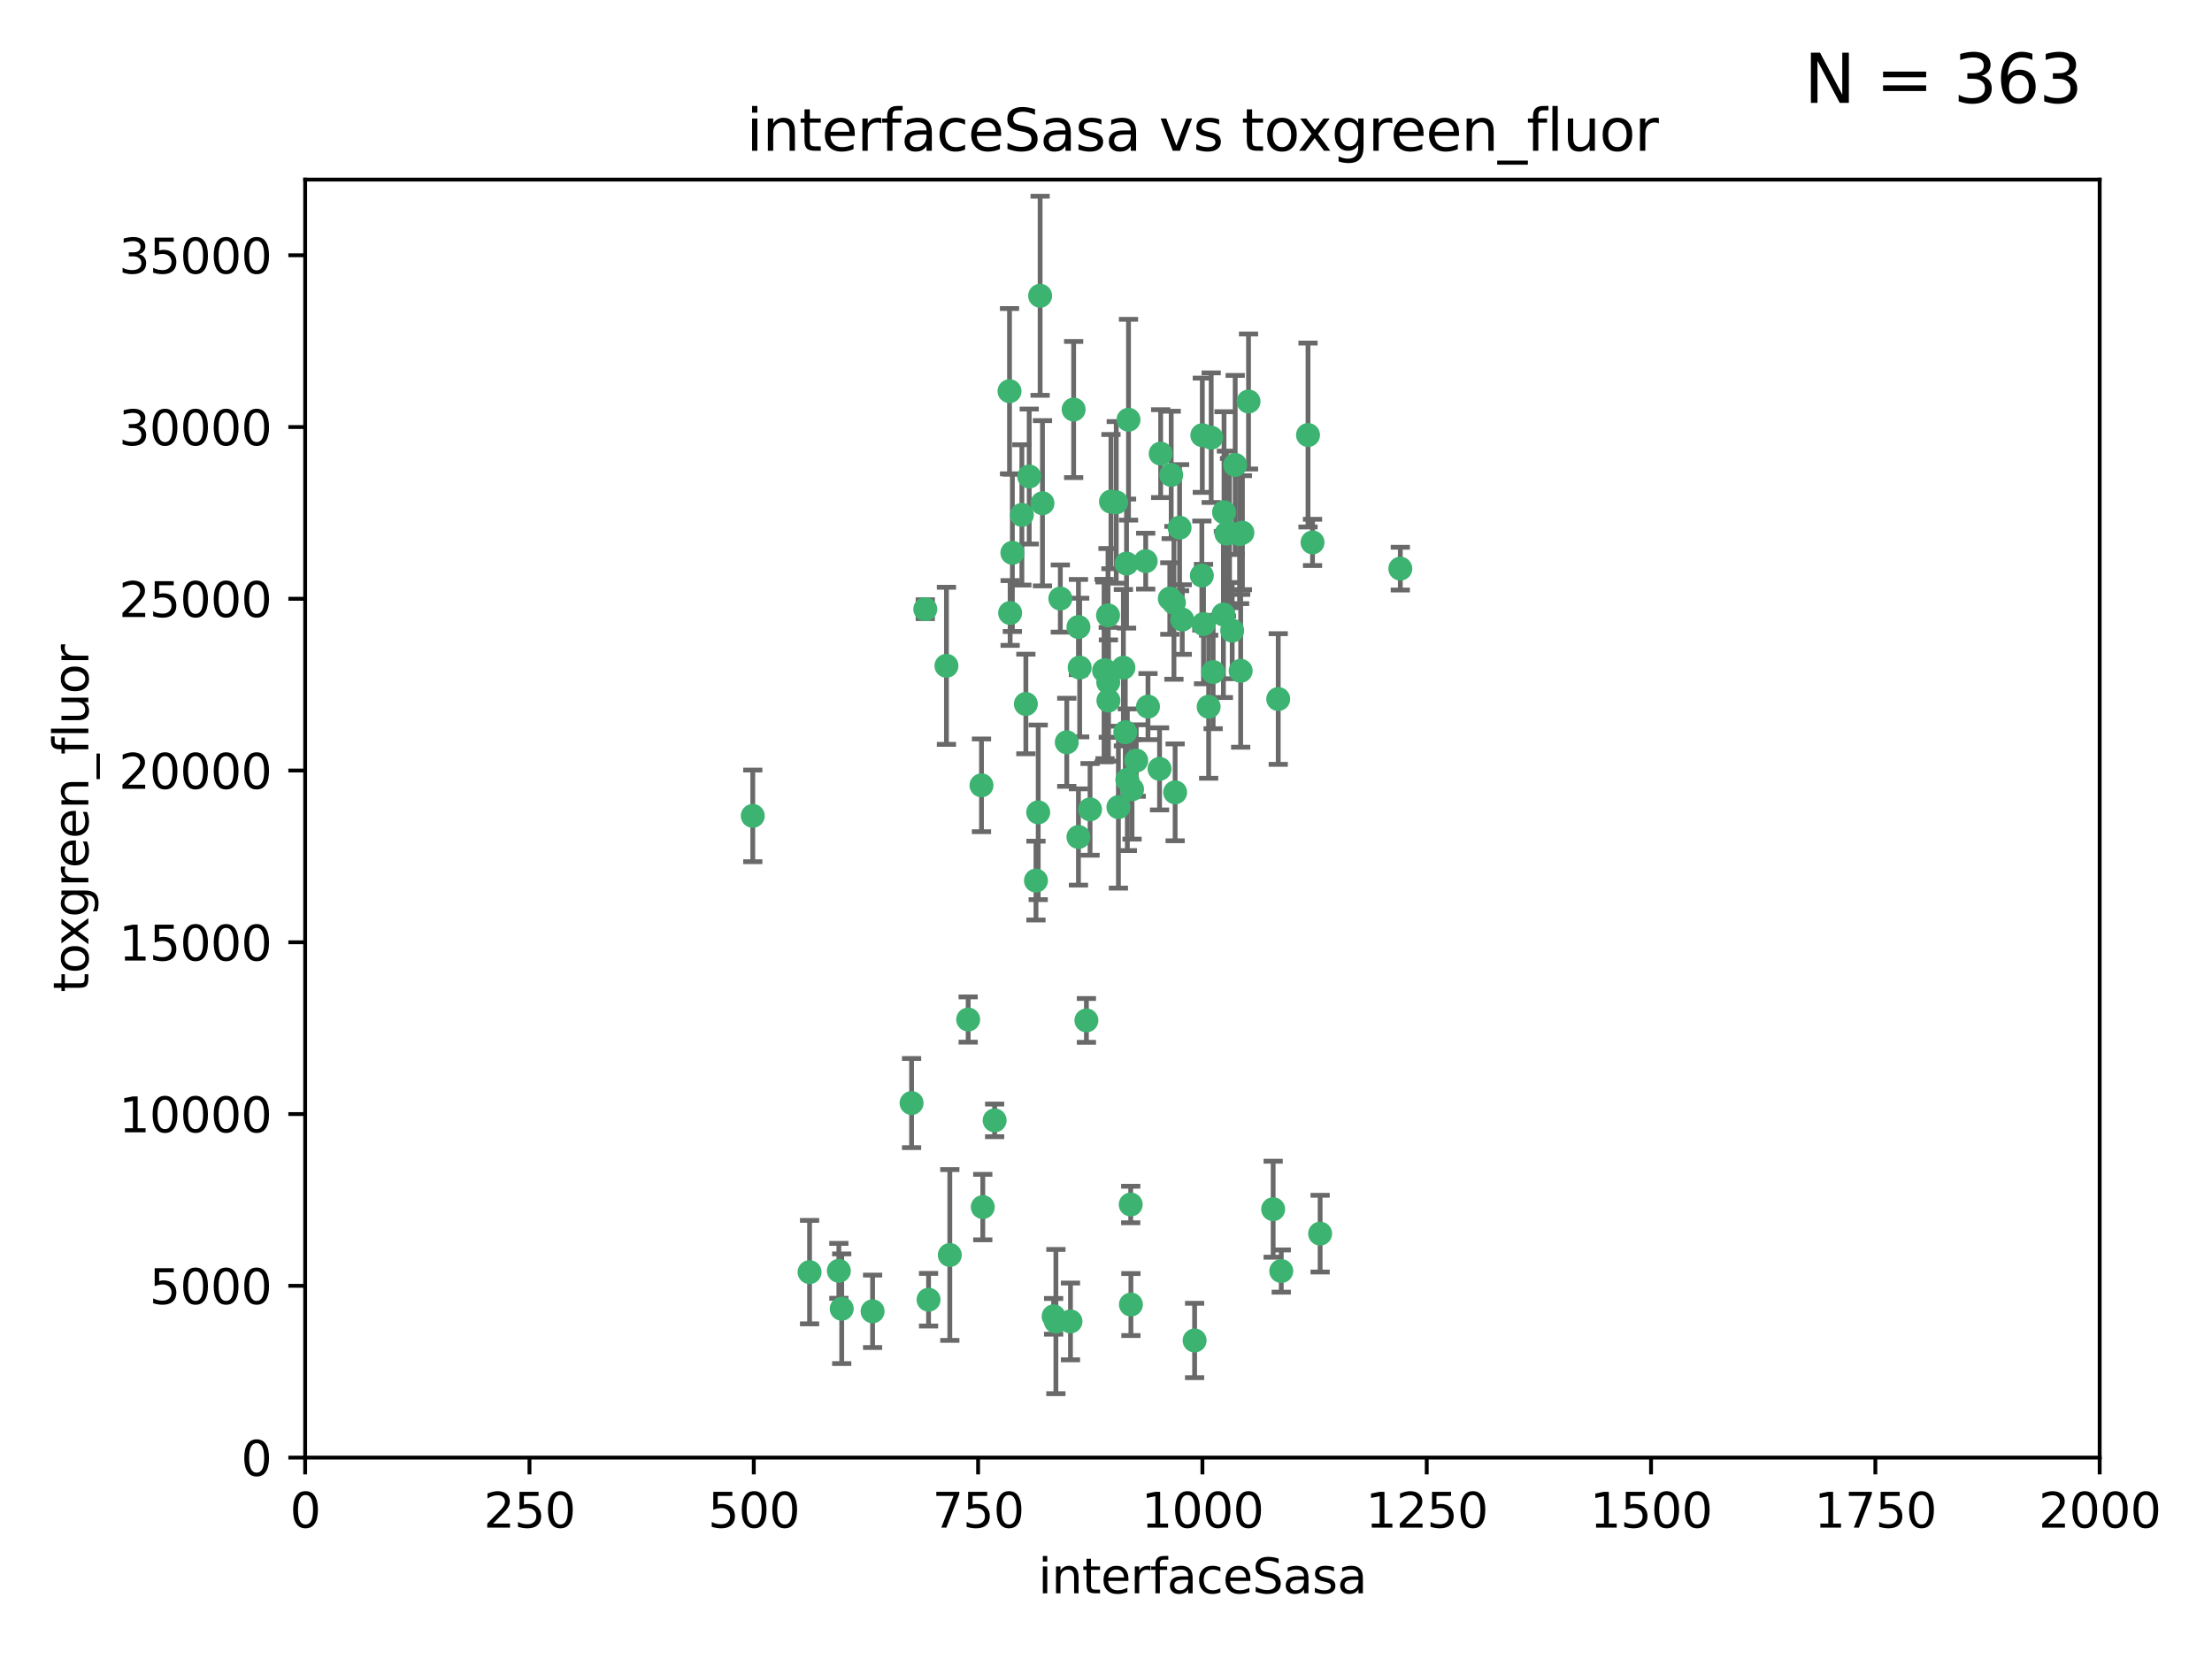 <?xml version="1.0" encoding="utf-8" standalone="no"?>
<!DOCTYPE svg PUBLIC "-//W3C//DTD SVG 1.1//EN"
  "http://www.w3.org/Graphics/SVG/1.1/DTD/svg11.dtd">
<svg xmlns:xlink="http://www.w3.org/1999/xlink" width="460.8pt" height="345.6pt" viewBox="0 0 460.8 345.6" xmlns="http://www.w3.org/2000/svg" version="1.1">
 <defs>
  <style type="text/css">*{stroke-linejoin: round; stroke-linecap: butt}</style>
 </defs>
 <g id="figure_1">
  <g id="patch_1">
   <path d="M 0 345.6 
L 460.8 345.6 
L 460.8 0 
L 0 0 
z
" style="fill: #ffffff"/>
  </g>
  <g id="axes_1">
   <g id="patch_2">
    <path d="M 63.571 303.64 
L 437.4 303.64 
L 437.4 37.411 
L 63.571 37.411 
z
" style="fill: #ffffff"/>
   </g>
   <g id="PathCollection_1">
    <defs>
     <path id="m643ffac47f" d="M 0 1.118 
C 0.297 1.118 0.581 1 0.791 0.791 
C 1 0.581 1.118 0.297 1.118 0 
C 1.118 -0.297 1 -0.581 0.791 -0.791 
C 0.581 -1 0.297 -1.118 0 -1.118 
C -0.297 -1.118 -0.581 -1 -0.791 -0.791 
C -1 -0.581 -1.118 -0.297 -1.118 0 
C -1.118 0.297 -1 0.581 -0.791 0.791 
C -0.581 1 -0.297 1.118 0 1.118 
z
" style="stroke: #3cb371"/>
    </defs>
    <g clip-path="url(#pe9710f4370)">
     <use xlink:href="#m643ffac47f" x="243.693" y="124.69" style="fill: #3cb371; stroke: #3cb371"/>
     <use xlink:href="#m643ffac47f" x="272.484" y="90.623" style="fill: #3cb371; stroke: #3cb371"/>
     <use xlink:href="#m643ffac47f" x="231.435" y="104.496" style="fill: #3cb371; stroke: #3cb371"/>
     <use xlink:href="#m643ffac47f" x="234.418" y="152.536" style="fill: #3cb371; stroke: #3cb371"/>
     <use xlink:href="#m643ffac47f" x="266.28" y="145.62" style="fill: #3cb371; stroke: #3cb371"/>
     <use xlink:href="#m643ffac47f" x="257.315" y="96.857" style="fill: #3cb371; stroke: #3cb371"/>
     <use xlink:href="#m643ffac47f" x="250.716" y="130.005" style="fill: #3cb371; stroke: #3cb371"/>
     <use xlink:href="#m643ffac47f" x="254.987" y="106.718" style="fill: #3cb371; stroke: #3cb371"/>
     <use xlink:href="#m643ffac47f" x="273.426" y="112.994" style="fill: #3cb371; stroke: #3cb371"/>
     <use xlink:href="#m643ffac47f" x="220.886" y="124.689" style="fill: #3cb371; stroke: #3cb371"/>
     <use xlink:href="#m643ffac47f" x="214.404" y="99.267" style="fill: #3cb371; stroke: #3cb371"/>
     <use xlink:href="#m643ffac47f" x="174.75" y="264.74" style="fill: #3cb371; stroke: #3cb371"/>
     <use xlink:href="#m643ffac47f" x="212.875" y="107.264" style="fill: #3cb371; stroke: #3cb371"/>
     <use xlink:href="#m643ffac47f" x="241.787" y="94.5" style="fill: #3cb371; stroke: #3cb371"/>
     <use xlink:href="#m643ffac47f" x="252.721" y="139.999" style="fill: #3cb371; stroke: #3cb371"/>
     <use xlink:href="#m643ffac47f" x="252.312" y="91.178" style="fill: #3cb371; stroke: #3cb371"/>
     <use xlink:href="#m643ffac47f" x="258.229" y="111.261" style="fill: #3cb371; stroke: #3cb371"/>
     <use xlink:href="#m643ffac47f" x="223.66" y="85.309" style="fill: #3cb371; stroke: #3cb371"/>
     <use xlink:href="#m643ffac47f" x="232.987" y="168.143" style="fill: #3cb371; stroke: #3cb371"/>
     <use xlink:href="#m643ffac47f" x="241.557" y="160.173" style="fill: #3cb371; stroke: #3cb371"/>
     <use xlink:href="#m643ffac47f" x="230.869" y="142.145" style="fill: #3cb371; stroke: #3cb371"/>
     <use xlink:href="#m643ffac47f" x="230.194" y="139.64" style="fill: #3cb371; stroke: #3cb371"/>
     <use xlink:href="#m643ffac47f" x="251.785" y="147.225" style="fill: #3cb371; stroke: #3cb371"/>
     <use xlink:href="#m643ffac47f" x="234.68" y="117.402" style="fill: #3cb371; stroke: #3cb371"/>
     <use xlink:href="#m643ffac47f" x="246.284" y="129.063" style="fill: #3cb371; stroke: #3cb371"/>
     <use xlink:href="#m643ffac47f" x="255.489" y="111.157" style="fill: #3cb371; stroke: #3cb371"/>
     <use xlink:href="#m643ffac47f" x="256.689" y="131.368" style="fill: #3cb371; stroke: #3cb371"/>
     <use xlink:href="#m643ffac47f" x="254.858" y="128.013" style="fill: #3cb371; stroke: #3cb371"/>
     <use xlink:href="#m643ffac47f" x="244.553" y="125.579" style="fill: #3cb371; stroke: #3cb371"/>
     <use xlink:href="#m643ffac47f" x="250.368" y="119.895" style="fill: #3cb371; stroke: #3cb371"/>
     <use xlink:href="#m643ffac47f" x="243.983" y="98.934" style="fill: #3cb371; stroke: #3cb371"/>
     <use xlink:href="#m643ffac47f" x="235.088" y="87.434" style="fill: #3cb371; stroke: #3cb371"/>
     <use xlink:href="#m643ffac47f" x="258.816" y="110.968" style="fill: #3cb371; stroke: #3cb371"/>
     <use xlink:href="#m643ffac47f" x="256.134" y="111.045" style="fill: #3cb371; stroke: #3cb371"/>
     <use xlink:href="#m643ffac47f" x="232.534" y="104.651" style="fill: #3cb371; stroke: #3cb371"/>
     <use xlink:href="#m643ffac47f" x="234.02" y="139.091" style="fill: #3cb371; stroke: #3cb371"/>
     <use xlink:href="#m643ffac47f" x="238.669" y="116.895" style="fill: #3cb371; stroke: #3cb371"/>
     <use xlink:href="#m643ffac47f" x="210.43" y="127.696" style="fill: #3cb371; stroke: #3cb371"/>
     <use xlink:href="#m643ffac47f" x="226.319" y="212.57" style="fill: #3cb371; stroke: #3cb371"/>
     <use xlink:href="#m643ffac47f" x="217.166" y="104.837" style="fill: #3cb371; stroke: #3cb371"/>
     <use xlink:href="#m643ffac47f" x="245.731" y="109.922" style="fill: #3cb371; stroke: #3cb371"/>
     <use xlink:href="#m643ffac47f" x="266.908" y="264.78" style="fill: #3cb371; stroke: #3cb371"/>
     <use xlink:href="#m643ffac47f" x="216.677" y="61.614" style="fill: #3cb371; stroke: #3cb371"/>
     <use xlink:href="#m643ffac47f" x="258.456" y="139.744" style="fill: #3cb371; stroke: #3cb371"/>
     <use xlink:href="#m643ffac47f" x="291.711" y="118.457" style="fill: #3cb371; stroke: #3cb371"/>
     <use xlink:href="#m643ffac47f" x="224.916" y="139.063" style="fill: #3cb371; stroke: #3cb371"/>
     <use xlink:href="#m643ffac47f" x="260.091" y="83.639" style="fill: #3cb371; stroke: #3cb371"/>
     <use xlink:href="#m643ffac47f" x="250.465" y="90.667" style="fill: #3cb371; stroke: #3cb371"/>
     <use xlink:href="#m643ffac47f" x="204.462" y="163.599" style="fill: #3cb371; stroke: #3cb371"/>
     <use xlink:href="#m643ffac47f" x="201.688" y="212.385" style="fill: #3cb371; stroke: #3cb371"/>
     <use xlink:href="#m643ffac47f" x="204.731" y="251.456" style="fill: #3cb371; stroke: #3cb371"/>
     <use xlink:href="#m643ffac47f" x="192.753" y="126.902" style="fill: #3cb371; stroke: #3cb371"/>
     <use xlink:href="#m643ffac47f" x="222.228" y="154.63" style="fill: #3cb371; stroke: #3cb371"/>
     <use xlink:href="#m643ffac47f" x="230.822" y="128.187" style="fill: #3cb371; stroke: #3cb371"/>
     <use xlink:href="#m643ffac47f" x="210.301" y="81.492" style="fill: #3cb371; stroke: #3cb371"/>
     <use xlink:href="#m643ffac47f" x="224.662" y="174.36" style="fill: #3cb371; stroke: #3cb371"/>
     <use xlink:href="#m643ffac47f" x="275.007" y="256.988" style="fill: #3cb371; stroke: #3cb371"/>
     <use xlink:href="#m643ffac47f" x="236.699" y="158.432" style="fill: #3cb371; stroke: #3cb371"/>
     <use xlink:href="#m643ffac47f" x="265.222" y="251.897" style="fill: #3cb371; stroke: #3cb371"/>
     <use xlink:href="#m643ffac47f" x="230.901" y="145.94" style="fill: #3cb371; stroke: #3cb371"/>
     <use xlink:href="#m643ffac47f" x="213.706" y="146.651" style="fill: #3cb371; stroke: #3cb371"/>
     <use xlink:href="#m643ffac47f" x="235.59" y="271.758" style="fill: #3cb371; stroke: #3cb371"/>
     <use xlink:href="#m643ffac47f" x="215.811" y="183.443" style="fill: #3cb371; stroke: #3cb371"/>
     <use xlink:href="#m643ffac47f" x="224.662" y="130.623" style="fill: #3cb371; stroke: #3cb371"/>
     <use xlink:href="#m643ffac47f" x="239.146" y="147.201" style="fill: #3cb371; stroke: #3cb371"/>
     <use xlink:href="#m643ffac47f" x="219.488" y="274.217" style="fill: #3cb371; stroke: #3cb371"/>
     <use xlink:href="#m643ffac47f" x="244.803" y="165.057" style="fill: #3cb371; stroke: #3cb371"/>
     <use xlink:href="#m643ffac47f" x="216.278" y="169.223" style="fill: #3cb371; stroke: #3cb371"/>
     <use xlink:href="#m643ffac47f" x="248.859" y="279.246" style="fill: #3cb371; stroke: #3cb371"/>
     <use xlink:href="#m643ffac47f" x="235.826" y="164.427" style="fill: #3cb371; stroke: #3cb371"/>
     <use xlink:href="#m643ffac47f" x="193.436" y="270.754" style="fill: #3cb371; stroke: #3cb371"/>
     <use xlink:href="#m643ffac47f" x="229.998" y="139.694" style="fill: #3cb371; stroke: #3cb371"/>
     <use xlink:href="#m643ffac47f" x="219.963" y="275.304" style="fill: #3cb371; stroke: #3cb371"/>
     <use xlink:href="#m643ffac47f" x="189.899" y="229.784" style="fill: #3cb371; stroke: #3cb371"/>
     <use xlink:href="#m643ffac47f" x="227.078" y="168.609" style="fill: #3cb371; stroke: #3cb371"/>
     <use xlink:href="#m643ffac47f" x="175.346" y="272.633" style="fill: #3cb371; stroke: #3cb371"/>
     <use xlink:href="#m643ffac47f" x="197.864" y="261.438" style="fill: #3cb371; stroke: #3cb371"/>
     <use xlink:href="#m643ffac47f" x="234.846" y="162.431" style="fill: #3cb371; stroke: #3cb371"/>
     <use xlink:href="#m643ffac47f" x="210.895" y="115.163" style="fill: #3cb371; stroke: #3cb371"/>
     <use xlink:href="#m643ffac47f" x="168.647" y="265.008" style="fill: #3cb371; stroke: #3cb371"/>
     <use xlink:href="#m643ffac47f" x="223" y="275.279" style="fill: #3cb371; stroke: #3cb371"/>
     <use xlink:href="#m643ffac47f" x="197.163" y="138.702" style="fill: #3cb371; stroke: #3cb371"/>
     <use xlink:href="#m643ffac47f" x="235.549" y="250.921" style="fill: #3cb371; stroke: #3cb371"/>
     <use xlink:href="#m643ffac47f" x="181.778" y="273.168" style="fill: #3cb371; stroke: #3cb371"/>
     <use xlink:href="#m643ffac47f" x="207.202" y="233.393" style="fill: #3cb371; stroke: #3cb371"/>
     <use xlink:href="#m643ffac47f" x="156.817" y="169.96" style="fill: #3cb371; stroke: #3cb371"/>
    </g>
   </g>
   <g id="matplotlib.axis_1">
    <g id="xtick_1">
     <g id="line2d_1">
      <defs>
       <path id="m5e520c4b4e" d="M 0 0 
L 0 3.5 
" style="stroke: #000000; stroke-width: 0.8"/>
      </defs>
      <g>
       <use xlink:href="#m5e520c4b4e" x="63.571" y="303.64" style="stroke: #000000; stroke-width: 0.8"/>
      </g>
     </g>
     <g id="text_1">
      <!-- 0 -->
      <g transform="translate(60.39 318.238)scale(0.1 -0.1)">
       <defs>
        <path id="DejaVuSans-30" d="M 2034 4250 
Q 1547 4250 1301 3770 
Q 1056 3291 1056 2328 
Q 1056 1369 1301 889 
Q 1547 409 2034 409 
Q 2525 409 2770 889 
Q 3016 1369 3016 2328 
Q 3016 3291 2770 3770 
Q 2525 4250 2034 4250 
z
M 2034 4750 
Q 2819 4750 3233 4129 
Q 3647 3509 3647 2328 
Q 3647 1150 3233 529 
Q 2819 -91 2034 -91 
Q 1250 -91 836 529 
Q 422 1150 422 2328 
Q 422 3509 836 4129 
Q 1250 4750 2034 4750 
z
" transform="scale(0.016)"/>
       </defs>
       <use xlink:href="#DejaVuSans-30"/>
      </g>
     </g>
    </g>
    <g id="xtick_2">
     <g id="line2d_2">
      <g>
       <use xlink:href="#m5e520c4b4e" x="110.3" y="303.64" style="stroke: #000000; stroke-width: 0.8"/>
      </g>
     </g>
     <g id="text_2">
      <!-- 250 -->
      <g transform="translate(100.756 318.238)scale(0.1 -0.1)">
       <defs>
        <path id="DejaVuSans-32" d="M 1228 531 
L 3431 531 
L 3431 0 
L 469 0 
L 469 531 
Q 828 903 1448 1529 
Q 2069 2156 2228 2338 
Q 2531 2678 2651 2914 
Q 2772 3150 2772 3378 
Q 2772 3750 2511 3984 
Q 2250 4219 1831 4219 
Q 1534 4219 1204 4116 
Q 875 4013 500 3803 
L 500 4441 
Q 881 4594 1212 4672 
Q 1544 4750 1819 4750 
Q 2544 4750 2975 4387 
Q 3406 4025 3406 3419 
Q 3406 3131 3298 2873 
Q 3191 2616 2906 2266 
Q 2828 2175 2409 1742 
Q 1991 1309 1228 531 
z
" transform="scale(0.016)"/>
        <path id="DejaVuSans-35" d="M 691 4666 
L 3169 4666 
L 3169 4134 
L 1269 4134 
L 1269 2991 
Q 1406 3038 1543 3061 
Q 1681 3084 1819 3084 
Q 2600 3084 3056 2656 
Q 3513 2228 3513 1497 
Q 3513 744 3044 326 
Q 2575 -91 1722 -91 
Q 1428 -91 1123 -41 
Q 819 9 494 109 
L 494 744 
Q 775 591 1075 516 
Q 1375 441 1709 441 
Q 2250 441 2565 725 
Q 2881 1009 2881 1497 
Q 2881 1984 2565 2268 
Q 2250 2553 1709 2553 
Q 1456 2553 1204 2497 
Q 953 2441 691 2322 
L 691 4666 
z
" transform="scale(0.016)"/>
       </defs>
       <use xlink:href="#DejaVuSans-32"/>
       <use xlink:href="#DejaVuSans-35" x="63.623"/>
       <use xlink:href="#DejaVuSans-30" x="127.246"/>
      </g>
     </g>
    </g>
    <g id="xtick_3">
     <g id="line2d_3">
      <g>
       <use xlink:href="#m5e520c4b4e" x="157.028" y="303.64" style="stroke: #000000; stroke-width: 0.8"/>
      </g>
     </g>
     <g id="text_3">
      <!-- 500 -->
      <g transform="translate(147.485 318.238)scale(0.1 -0.1)">
       <use xlink:href="#DejaVuSans-35"/>
       <use xlink:href="#DejaVuSans-30" x="63.623"/>
       <use xlink:href="#DejaVuSans-30" x="127.246"/>
      </g>
     </g>
    </g>
    <g id="xtick_4">
     <g id="line2d_4">
      <g>
       <use xlink:href="#m5e520c4b4e" x="203.757" y="303.64" style="stroke: #000000; stroke-width: 0.8"/>
      </g>
     </g>
     <g id="text_4">
      <!-- 750 -->
      <g transform="translate(194.213 318.238)scale(0.1 -0.1)">
       <defs>
        <path id="DejaVuSans-37" d="M 525 4666 
L 3525 4666 
L 3525 4397 
L 1831 0 
L 1172 0 
L 2766 4134 
L 525 4134 
L 525 4666 
z
" transform="scale(0.016)"/>
       </defs>
       <use xlink:href="#DejaVuSans-37"/>
       <use xlink:href="#DejaVuSans-35" x="63.623"/>
       <use xlink:href="#DejaVuSans-30" x="127.246"/>
      </g>
     </g>
    </g>
    <g id="xtick_5">
     <g id="line2d_5">
      <g>
       <use xlink:href="#m5e520c4b4e" x="250.486" y="303.64" style="stroke: #000000; stroke-width: 0.8"/>
      </g>
     </g>
     <g id="text_5">
      <!-- 1000 -->
      <g transform="translate(237.761 318.238)scale(0.1 -0.1)">
       <defs>
        <path id="DejaVuSans-31" d="M 794 531 
L 1825 531 
L 1825 4091 
L 703 3866 
L 703 4441 
L 1819 4666 
L 2450 4666 
L 2450 531 
L 3481 531 
L 3481 0 
L 794 0 
L 794 531 
z
" transform="scale(0.016)"/>
       </defs>
       <use xlink:href="#DejaVuSans-31"/>
       <use xlink:href="#DejaVuSans-30" x="63.623"/>
       <use xlink:href="#DejaVuSans-30" x="127.246"/>
       <use xlink:href="#DejaVuSans-30" x="190.869"/>
      </g>
     </g>
    </g>
    <g id="xtick_6">
     <g id="line2d_6">
      <g>
       <use xlink:href="#m5e520c4b4e" x="297.214" y="303.64" style="stroke: #000000; stroke-width: 0.8"/>
      </g>
     </g>
     <g id="text_6">
      <!-- 1250 -->
      <g transform="translate(284.489 318.238)scale(0.1 -0.1)">
       <use xlink:href="#DejaVuSans-31"/>
       <use xlink:href="#DejaVuSans-32" x="63.623"/>
       <use xlink:href="#DejaVuSans-35" x="127.246"/>
       <use xlink:href="#DejaVuSans-30" x="190.869"/>
      </g>
     </g>
    </g>
    <g id="xtick_7">
     <g id="line2d_7">
      <g>
       <use xlink:href="#m5e520c4b4e" x="343.943" y="303.64" style="stroke: #000000; stroke-width: 0.8"/>
      </g>
     </g>
     <g id="text_7">
      <!-- 1500 -->
      <g transform="translate(331.218 318.238)scale(0.1 -0.1)">
       <use xlink:href="#DejaVuSans-31"/>
       <use xlink:href="#DejaVuSans-35" x="63.623"/>
       <use xlink:href="#DejaVuSans-30" x="127.246"/>
       <use xlink:href="#DejaVuSans-30" x="190.869"/>
      </g>
     </g>
    </g>
    <g id="xtick_8">
     <g id="line2d_8">
      <g>
       <use xlink:href="#m5e520c4b4e" x="390.671" y="303.64" style="stroke: #000000; stroke-width: 0.8"/>
      </g>
     </g>
     <g id="text_8">
      <!-- 1750 -->
      <g transform="translate(377.946 318.238)scale(0.1 -0.1)">
       <use xlink:href="#DejaVuSans-31"/>
       <use xlink:href="#DejaVuSans-37" x="63.623"/>
       <use xlink:href="#DejaVuSans-35" x="127.246"/>
       <use xlink:href="#DejaVuSans-30" x="190.869"/>
      </g>
     </g>
    </g>
    <g id="xtick_9">
     <g id="line2d_9">
      <g>
       <use xlink:href="#m5e520c4b4e" x="437.4" y="303.64" style="stroke: #000000; stroke-width: 0.8"/>
      </g>
     </g>
     <g id="text_9">
      <!-- 2000 -->
      <g transform="translate(424.675 318.238)scale(0.1 -0.1)">
       <use xlink:href="#DejaVuSans-32"/>
       <use xlink:href="#DejaVuSans-30" x="63.623"/>
       <use xlink:href="#DejaVuSans-30" x="127.246"/>
       <use xlink:href="#DejaVuSans-30" x="190.869"/>
      </g>
     </g>
    </g>
    <g id="text_10">
     <!-- interfaceSasa -->
     <g transform="translate(216.279 331.917)scale(0.1 -0.1)">
      <defs>
       <path id="DejaVuSans-69" d="M 603 3500 
L 1178 3500 
L 1178 0 
L 603 0 
L 603 3500 
z
M 603 4863 
L 1178 4863 
L 1178 4134 
L 603 4134 
L 603 4863 
z
" transform="scale(0.016)"/>
       <path id="DejaVuSans-6e" d="M 3513 2113 
L 3513 0 
L 2938 0 
L 2938 2094 
Q 2938 2591 2744 2837 
Q 2550 3084 2163 3084 
Q 1697 3084 1428 2787 
Q 1159 2491 1159 1978 
L 1159 0 
L 581 0 
L 581 3500 
L 1159 3500 
L 1159 2956 
Q 1366 3272 1645 3428 
Q 1925 3584 2291 3584 
Q 2894 3584 3203 3211 
Q 3513 2838 3513 2113 
z
" transform="scale(0.016)"/>
       <path id="DejaVuSans-74" d="M 1172 4494 
L 1172 3500 
L 2356 3500 
L 2356 3053 
L 1172 3053 
L 1172 1153 
Q 1172 725 1289 603 
Q 1406 481 1766 481 
L 2356 481 
L 2356 0 
L 1766 0 
Q 1100 0 847 248 
Q 594 497 594 1153 
L 594 3053 
L 172 3053 
L 172 3500 
L 594 3500 
L 594 4494 
L 1172 4494 
z
" transform="scale(0.016)"/>
       <path id="DejaVuSans-65" d="M 3597 1894 
L 3597 1613 
L 953 1613 
Q 991 1019 1311 708 
Q 1631 397 2203 397 
Q 2534 397 2845 478 
Q 3156 559 3463 722 
L 3463 178 
Q 3153 47 2828 -22 
Q 2503 -91 2169 -91 
Q 1331 -91 842 396 
Q 353 884 353 1716 
Q 353 2575 817 3079 
Q 1281 3584 2069 3584 
Q 2775 3584 3186 3129 
Q 3597 2675 3597 1894 
z
M 3022 2063 
Q 3016 2534 2758 2815 
Q 2500 3097 2075 3097 
Q 1594 3097 1305 2825 
Q 1016 2553 972 2059 
L 3022 2063 
z
" transform="scale(0.016)"/>
       <path id="DejaVuSans-72" d="M 2631 2963 
Q 2534 3019 2420 3045 
Q 2306 3072 2169 3072 
Q 1681 3072 1420 2755 
Q 1159 2438 1159 1844 
L 1159 0 
L 581 0 
L 581 3500 
L 1159 3500 
L 1159 2956 
Q 1341 3275 1631 3429 
Q 1922 3584 2338 3584 
Q 2397 3584 2469 3576 
Q 2541 3569 2628 3553 
L 2631 2963 
z
" transform="scale(0.016)"/>
       <path id="DejaVuSans-66" d="M 2375 4863 
L 2375 4384 
L 1825 4384 
Q 1516 4384 1395 4259 
Q 1275 4134 1275 3809 
L 1275 3500 
L 2222 3500 
L 2222 3053 
L 1275 3053 
L 1275 0 
L 697 0 
L 697 3053 
L 147 3053 
L 147 3500 
L 697 3500 
L 697 3744 
Q 697 4328 969 4595 
Q 1241 4863 1831 4863 
L 2375 4863 
z
" transform="scale(0.016)"/>
       <path id="DejaVuSans-61" d="M 2194 1759 
Q 1497 1759 1228 1600 
Q 959 1441 959 1056 
Q 959 750 1161 570 
Q 1363 391 1709 391 
Q 2188 391 2477 730 
Q 2766 1069 2766 1631 
L 2766 1759 
L 2194 1759 
z
M 3341 1997 
L 3341 0 
L 2766 0 
L 2766 531 
Q 2569 213 2275 61 
Q 1981 -91 1556 -91 
Q 1019 -91 701 211 
Q 384 513 384 1019 
Q 384 1609 779 1909 
Q 1175 2209 1959 2209 
L 2766 2209 
L 2766 2266 
Q 2766 2663 2505 2880 
Q 2244 3097 1772 3097 
Q 1472 3097 1187 3025 
Q 903 2953 641 2809 
L 641 3341 
Q 956 3463 1253 3523 
Q 1550 3584 1831 3584 
Q 2591 3584 2966 3190 
Q 3341 2797 3341 1997 
z
" transform="scale(0.016)"/>
       <path id="DejaVuSans-63" d="M 3122 3366 
L 3122 2828 
Q 2878 2963 2633 3030 
Q 2388 3097 2138 3097 
Q 1578 3097 1268 2742 
Q 959 2388 959 1747 
Q 959 1106 1268 751 
Q 1578 397 2138 397 
Q 2388 397 2633 464 
Q 2878 531 3122 666 
L 3122 134 
Q 2881 22 2623 -34 
Q 2366 -91 2075 -91 
Q 1284 -91 818 406 
Q 353 903 353 1747 
Q 353 2603 823 3093 
Q 1294 3584 2113 3584 
Q 2378 3584 2631 3529 
Q 2884 3475 3122 3366 
z
" transform="scale(0.016)"/>
       <path id="DejaVuSans-53" d="M 3425 4513 
L 3425 3897 
Q 3066 4069 2747 4153 
Q 2428 4238 2131 4238 
Q 1616 4238 1336 4038 
Q 1056 3838 1056 3469 
Q 1056 3159 1242 3001 
Q 1428 2844 1947 2747 
L 2328 2669 
Q 3034 2534 3370 2195 
Q 3706 1856 3706 1288 
Q 3706 609 3251 259 
Q 2797 -91 1919 -91 
Q 1588 -91 1214 -16 
Q 841 59 441 206 
L 441 856 
Q 825 641 1194 531 
Q 1563 422 1919 422 
Q 2459 422 2753 634 
Q 3047 847 3047 1241 
Q 3047 1584 2836 1778 
Q 2625 1972 2144 2069 
L 1759 2144 
Q 1053 2284 737 2584 
Q 422 2884 422 3419 
Q 422 4038 858 4394 
Q 1294 4750 2059 4750 
Q 2388 4750 2728 4690 
Q 3069 4631 3425 4513 
z
" transform="scale(0.016)"/>
       <path id="DejaVuSans-73" d="M 2834 3397 
L 2834 2853 
Q 2591 2978 2328 3040 
Q 2066 3103 1784 3103 
Q 1356 3103 1142 2972 
Q 928 2841 928 2578 
Q 928 2378 1081 2264 
Q 1234 2150 1697 2047 
L 1894 2003 
Q 2506 1872 2764 1633 
Q 3022 1394 3022 966 
Q 3022 478 2636 193 
Q 2250 -91 1575 -91 
Q 1294 -91 989 -36 
Q 684 19 347 128 
L 347 722 
Q 666 556 975 473 
Q 1284 391 1588 391 
Q 1994 391 2212 530 
Q 2431 669 2431 922 
Q 2431 1156 2273 1281 
Q 2116 1406 1581 1522 
L 1381 1569 
Q 847 1681 609 1914 
Q 372 2147 372 2553 
Q 372 3047 722 3315 
Q 1072 3584 1716 3584 
Q 2034 3584 2315 3537 
Q 2597 3491 2834 3397 
z
" transform="scale(0.016)"/>
      </defs>
      <use xlink:href="#DejaVuSans-69"/>
      <use xlink:href="#DejaVuSans-6e" x="27.783"/>
      <use xlink:href="#DejaVuSans-74" x="91.162"/>
      <use xlink:href="#DejaVuSans-65" x="130.371"/>
      <use xlink:href="#DejaVuSans-72" x="191.895"/>
      <use xlink:href="#DejaVuSans-66" x="233.008"/>
      <use xlink:href="#DejaVuSans-61" x="268.213"/>
      <use xlink:href="#DejaVuSans-63" x="329.492"/>
      <use xlink:href="#DejaVuSans-65" x="384.473"/>
      <use xlink:href="#DejaVuSans-53" x="445.996"/>
      <use xlink:href="#DejaVuSans-61" x="509.473"/>
      <use xlink:href="#DejaVuSans-73" x="570.752"/>
      <use xlink:href="#DejaVuSans-61" x="622.852"/>
     </g>
    </g>
   </g>
   <g id="matplotlib.axis_2">
    <g id="ytick_1">
     <g id="line2d_10">
      <defs>
       <path id="mca852dc31d" d="M 0 0 
L -3.5 0 
" style="stroke: #000000; stroke-width: 0.8"/>
      </defs>
      <g>
       <use xlink:href="#mca852dc31d" x="63.571" y="303.64" style="stroke: #000000; stroke-width: 0.8"/>
      </g>
     </g>
     <g id="text_11">
      <!-- 0 -->
      <g transform="translate(50.209 307.439)scale(0.1 -0.1)">
       <use xlink:href="#DejaVuSans-30"/>
      </g>
     </g>
    </g>
    <g id="ytick_2">
     <g id="line2d_11">
      <g>
       <use xlink:href="#mca852dc31d" x="63.571" y="267.859" style="stroke: #000000; stroke-width: 0.8"/>
      </g>
     </g>
     <g id="text_12">
      <!-- 5000 -->
      <g transform="translate(31.121 271.658)scale(0.1 -0.1)">
       <use xlink:href="#DejaVuSans-35"/>
       <use xlink:href="#DejaVuSans-30" x="63.623"/>
       <use xlink:href="#DejaVuSans-30" x="127.246"/>
       <use xlink:href="#DejaVuSans-30" x="190.869"/>
      </g>
     </g>
    </g>
    <g id="ytick_3">
     <g id="line2d_12">
      <g>
       <use xlink:href="#mca852dc31d" x="63.571" y="232.078" style="stroke: #000000; stroke-width: 0.8"/>
      </g>
     </g>
     <g id="text_13">
      <!-- 10000 -->
      <g transform="translate(24.759 235.878)scale(0.1 -0.1)">
       <use xlink:href="#DejaVuSans-31"/>
       <use xlink:href="#DejaVuSans-30" x="63.623"/>
       <use xlink:href="#DejaVuSans-30" x="127.246"/>
       <use xlink:href="#DejaVuSans-30" x="190.869"/>
       <use xlink:href="#DejaVuSans-30" x="254.492"/>
      </g>
     </g>
    </g>
    <g id="ytick_4">
     <g id="line2d_13">
      <g>
       <use xlink:href="#mca852dc31d" x="63.571" y="196.298" style="stroke: #000000; stroke-width: 0.8"/>
      </g>
     </g>
     <g id="text_14">
      <!-- 15000 -->
      <g transform="translate(24.759 200.097)scale(0.1 -0.1)">
       <use xlink:href="#DejaVuSans-31"/>
       <use xlink:href="#DejaVuSans-35" x="63.623"/>
       <use xlink:href="#DejaVuSans-30" x="127.246"/>
       <use xlink:href="#DejaVuSans-30" x="190.869"/>
       <use xlink:href="#DejaVuSans-30" x="254.492"/>
      </g>
     </g>
    </g>
    <g id="ytick_5">
     <g id="line2d_14">
      <g>
       <use xlink:href="#mca852dc31d" x="63.571" y="160.517" style="stroke: #000000; stroke-width: 0.8"/>
      </g>
     </g>
     <g id="text_15">
      <!-- 20000 -->
      <g transform="translate(24.759 164.316)scale(0.1 -0.1)">
       <use xlink:href="#DejaVuSans-32"/>
       <use xlink:href="#DejaVuSans-30" x="63.623"/>
       <use xlink:href="#DejaVuSans-30" x="127.246"/>
       <use xlink:href="#DejaVuSans-30" x="190.869"/>
       <use xlink:href="#DejaVuSans-30" x="254.492"/>
      </g>
     </g>
    </g>
    <g id="ytick_6">
     <g id="line2d_15">
      <g>
       <use xlink:href="#mca852dc31d" x="63.571" y="124.736" style="stroke: #000000; stroke-width: 0.8"/>
      </g>
     </g>
     <g id="text_16">
      <!-- 25000 -->
      <g transform="translate(24.759 128.535)scale(0.1 -0.1)">
       <use xlink:href="#DejaVuSans-32"/>
       <use xlink:href="#DejaVuSans-35" x="63.623"/>
       <use xlink:href="#DejaVuSans-30" x="127.246"/>
       <use xlink:href="#DejaVuSans-30" x="190.869"/>
       <use xlink:href="#DejaVuSans-30" x="254.492"/>
      </g>
     </g>
    </g>
    <g id="ytick_7">
     <g id="line2d_16">
      <g>
       <use xlink:href="#mca852dc31d" x="63.571" y="88.955" style="stroke: #000000; stroke-width: 0.8"/>
      </g>
     </g>
     <g id="text_17">
      <!-- 30000 -->
      <g transform="translate(24.759 92.754)scale(0.1 -0.1)">
       <defs>
        <path id="DejaVuSans-33" d="M 2597 2516 
Q 3050 2419 3304 2112 
Q 3559 1806 3559 1356 
Q 3559 666 3084 287 
Q 2609 -91 1734 -91 
Q 1441 -91 1130 -33 
Q 819 25 488 141 
L 488 750 
Q 750 597 1062 519 
Q 1375 441 1716 441 
Q 2309 441 2620 675 
Q 2931 909 2931 1356 
Q 2931 1769 2642 2001 
Q 2353 2234 1838 2234 
L 1294 2234 
L 1294 2753 
L 1863 2753 
Q 2328 2753 2575 2939 
Q 2822 3125 2822 3475 
Q 2822 3834 2567 4026 
Q 2313 4219 1838 4219 
Q 1578 4219 1281 4162 
Q 984 4106 628 3988 
L 628 4550 
Q 988 4650 1302 4700 
Q 1616 4750 1894 4750 
Q 2613 4750 3031 4423 
Q 3450 4097 3450 3541 
Q 3450 3153 3228 2886 
Q 3006 2619 2597 2516 
z
" transform="scale(0.016)"/>
       </defs>
       <use xlink:href="#DejaVuSans-33"/>
       <use xlink:href="#DejaVuSans-30" x="63.623"/>
       <use xlink:href="#DejaVuSans-30" x="127.246"/>
       <use xlink:href="#DejaVuSans-30" x="190.869"/>
       <use xlink:href="#DejaVuSans-30" x="254.492"/>
      </g>
     </g>
    </g>
    <g id="ytick_8">
     <g id="line2d_17">
      <g>
       <use xlink:href="#mca852dc31d" x="63.571" y="53.174" style="stroke: #000000; stroke-width: 0.8"/>
      </g>
     </g>
     <g id="text_18">
      <!-- 35000 -->
      <g transform="translate(24.759 56.974)scale(0.1 -0.1)">
       <use xlink:href="#DejaVuSans-33"/>
       <use xlink:href="#DejaVuSans-35" x="63.623"/>
       <use xlink:href="#DejaVuSans-30" x="127.246"/>
       <use xlink:href="#DejaVuSans-30" x="190.869"/>
       <use xlink:href="#DejaVuSans-30" x="254.492"/>
      </g>
     </g>
    </g>
    <g id="text_19">
     <!-- toxgreen_fluor -->
     <g transform="translate(18.401 206.72)rotate(-90)scale(0.1 -0.1)">
      <defs>
       <path id="DejaVuSans-6f" d="M 1959 3097 
Q 1497 3097 1228 2736 
Q 959 2375 959 1747 
Q 959 1119 1226 758 
Q 1494 397 1959 397 
Q 2419 397 2687 759 
Q 2956 1122 2956 1747 
Q 2956 2369 2687 2733 
Q 2419 3097 1959 3097 
z
M 1959 3584 
Q 2709 3584 3137 3096 
Q 3566 2609 3566 1747 
Q 3566 888 3137 398 
Q 2709 -91 1959 -91 
Q 1206 -91 779 398 
Q 353 888 353 1747 
Q 353 2609 779 3096 
Q 1206 3584 1959 3584 
z
" transform="scale(0.016)"/>
       <path id="DejaVuSans-78" d="M 3513 3500 
L 2247 1797 
L 3578 0 
L 2900 0 
L 1881 1375 
L 863 0 
L 184 0 
L 1544 1831 
L 300 3500 
L 978 3500 
L 1906 2253 
L 2834 3500 
L 3513 3500 
z
" transform="scale(0.016)"/>
       <path id="DejaVuSans-67" d="M 2906 1791 
Q 2906 2416 2648 2759 
Q 2391 3103 1925 3103 
Q 1463 3103 1205 2759 
Q 947 2416 947 1791 
Q 947 1169 1205 825 
Q 1463 481 1925 481 
Q 2391 481 2648 825 
Q 2906 1169 2906 1791 
z
M 3481 434 
Q 3481 -459 3084 -895 
Q 2688 -1331 1869 -1331 
Q 1566 -1331 1297 -1286 
Q 1028 -1241 775 -1147 
L 775 -588 
Q 1028 -725 1275 -790 
Q 1522 -856 1778 -856 
Q 2344 -856 2625 -561 
Q 2906 -266 2906 331 
L 2906 616 
Q 2728 306 2450 153 
Q 2172 0 1784 0 
Q 1141 0 747 490 
Q 353 981 353 1791 
Q 353 2603 747 3093 
Q 1141 3584 1784 3584 
Q 2172 3584 2450 3431 
Q 2728 3278 2906 2969 
L 2906 3500 
L 3481 3500 
L 3481 434 
z
" transform="scale(0.016)"/>
       <path id="DejaVuSans-5f" d="M 3263 -1063 
L 3263 -1509 
L -63 -1509 
L -63 -1063 
L 3263 -1063 
z
" transform="scale(0.016)"/>
       <path id="DejaVuSans-6c" d="M 603 4863 
L 1178 4863 
L 1178 0 
L 603 0 
L 603 4863 
z
" transform="scale(0.016)"/>
       <path id="DejaVuSans-75" d="M 544 1381 
L 544 3500 
L 1119 3500 
L 1119 1403 
Q 1119 906 1312 657 
Q 1506 409 1894 409 
Q 2359 409 2629 706 
Q 2900 1003 2900 1516 
L 2900 3500 
L 3475 3500 
L 3475 0 
L 2900 0 
L 2900 538 
Q 2691 219 2414 64 
Q 2138 -91 1772 -91 
Q 1169 -91 856 284 
Q 544 659 544 1381 
z
M 1991 3584 
L 1991 3584 
z
" transform="scale(0.016)"/>
      </defs>
      <use xlink:href="#DejaVuSans-74"/>
      <use xlink:href="#DejaVuSans-6f" x="39.209"/>
      <use xlink:href="#DejaVuSans-78" x="97.266"/>
      <use xlink:href="#DejaVuSans-67" x="156.445"/>
      <use xlink:href="#DejaVuSans-72" x="219.922"/>
      <use xlink:href="#DejaVuSans-65" x="258.785"/>
      <use xlink:href="#DejaVuSans-65" x="320.309"/>
      <use xlink:href="#DejaVuSans-6e" x="381.832"/>
      <use xlink:href="#DejaVuSans-5f" x="445.211"/>
      <use xlink:href="#DejaVuSans-66" x="495.211"/>
      <use xlink:href="#DejaVuSans-6c" x="530.416"/>
      <use xlink:href="#DejaVuSans-75" x="558.199"/>
      <use xlink:href="#DejaVuSans-6f" x="621.578"/>
      <use xlink:href="#DejaVuSans-72" x="682.76"/>
     </g>
    </g>
   </g>
   <g id="LineCollection_1">
    <path d="M 243.693 132.143 
L 243.693 117.237 
" clip-path="url(#pe9710f4370)" style="fill: none; stroke: #696969"/>
    <path d="M 272.484 109.781 
L 272.484 71.466 
" clip-path="url(#pe9710f4370)" style="fill: none; stroke: #696969"/>
    <path d="M 231.435 118.477 
L 231.435 90.515 
" clip-path="url(#pe9710f4370)" style="fill: none; stroke: #696969"/>
    <path d="M 234.418 166.039 
L 234.418 139.033 
" clip-path="url(#pe9710f4370)" style="fill: none; stroke: #696969"/>
    <path d="M 266.28 159.229 
L 266.28 132.011 
" clip-path="url(#pe9710f4370)" style="fill: none; stroke: #696969"/>
    <path d="M 257.315 115.505 
L 257.315 78.209 
" clip-path="url(#pe9710f4370)" style="fill: none; stroke: #696969"/>
    <path d="M 250.716 142.442 
L 250.716 117.567 
" clip-path="url(#pe9710f4370)" style="fill: none; stroke: #696969"/>
    <path d="M 254.987 127.664 
L 254.987 85.772 
" clip-path="url(#pe9710f4370)" style="fill: none; stroke: #696969"/>
    <path d="M 273.426 117.812 
L 273.426 108.176 
" clip-path="url(#pe9710f4370)" style="fill: none; stroke: #696969"/>
    <path d="M 220.886 131.683 
L 220.886 117.696 
" clip-path="url(#pe9710f4370)" style="fill: none; stroke: #696969"/>
    <path d="M 214.404 113.322 
L 214.404 85.213 
" clip-path="url(#pe9710f4370)" style="fill: none; stroke: #696969"/>
    <path d="M 174.75 270.459 
L 174.75 259.021 
" clip-path="url(#pe9710f4370)" style="fill: none; stroke: #696969"/>
    <path d="M 212.875 121.88 
L 212.875 92.647 
" clip-path="url(#pe9710f4370)" style="fill: none; stroke: #696969"/>
    <path d="M 241.787 103.651 
L 241.787 85.348 
" clip-path="url(#pe9710f4370)" style="fill: none; stroke: #696969"/>
    <path d="M 252.721 151.798 
L 252.721 128.2 
" clip-path="url(#pe9710f4370)" style="fill: none; stroke: #696969"/>
    <path d="M 252.312 104.675 
L 252.312 77.682 
" clip-path="url(#pe9710f4370)" style="fill: none; stroke: #696969"/>
    <path d="M 258.229 125.753 
L 258.229 96.768 
" clip-path="url(#pe9710f4370)" style="fill: none; stroke: #696969"/>
    <path d="M 223.66 99.491 
L 223.66 71.128 
" clip-path="url(#pe9710f4370)" style="fill: none; stroke: #696969"/>
    <path d="M 232.987 185.006 
L 232.987 151.281 
" clip-path="url(#pe9710f4370)" style="fill: none; stroke: #696969"/>
    <path d="M 241.557 168.723 
L 241.557 151.623 
" clip-path="url(#pe9710f4370)" style="fill: none; stroke: #696969"/>
    <path d="M 230.869 153.587 
L 230.869 130.704 
" clip-path="url(#pe9710f4370)" style="fill: none; stroke: #696969"/>
    <path d="M 230.194 158.046 
L 230.194 121.234 
" clip-path="url(#pe9710f4370)" style="fill: none; stroke: #696969"/>
    <path d="M 251.785 162.121 
L 251.785 132.33 
" clip-path="url(#pe9710f4370)" style="fill: none; stroke: #696969"/>
    <path d="M 234.68 130.841 
L 234.68 103.963 
" clip-path="url(#pe9710f4370)" style="fill: none; stroke: #696969"/>
    <path d="M 246.284 136.31 
L 246.284 121.816 
" clip-path="url(#pe9710f4370)" style="fill: none; stroke: #696969"/>
    <path d="M 255.489 128.336 
L 255.489 93.979 
" clip-path="url(#pe9710f4370)" style="fill: none; stroke: #696969"/>
    <path d="M 256.689 141.39 
L 256.689 121.347 
" clip-path="url(#pe9710f4370)" style="fill: none; stroke: #696969"/>
    <path d="M 254.858 145.305 
L 254.858 110.721 
" clip-path="url(#pe9710f4370)" style="fill: none; stroke: #696969"/>
    <path d="M 244.553 141.497 
L 244.553 109.662 
" clip-path="url(#pe9710f4370)" style="fill: none; stroke: #696969"/>
    <path d="M 250.368 131.252 
L 250.368 108.538 
" clip-path="url(#pe9710f4370)" style="fill: none; stroke: #696969"/>
    <path d="M 243.983 112.206 
L 243.983 85.663 
" clip-path="url(#pe9710f4370)" style="fill: none; stroke: #696969"/>
    <path d="M 235.088 108.351 
L 235.088 66.517 
" clip-path="url(#pe9710f4370)" style="fill: none; stroke: #696969"/>
    <path d="M 258.816 122.844 
L 258.816 99.093 
" clip-path="url(#pe9710f4370)" style="fill: none; stroke: #696969"/>
    <path d="M 256.134 126.588 
L 256.134 95.502 
" clip-path="url(#pe9710f4370)" style="fill: none; stroke: #696969"/>
    <path d="M 232.534 121.481 
L 232.534 87.821 
" clip-path="url(#pe9710f4370)" style="fill: none; stroke: #696969"/>
    <path d="M 234.02 155.38 
L 234.02 122.802 
" clip-path="url(#pe9710f4370)" style="fill: none; stroke: #696969"/>
    <path d="M 238.669 122.714 
L 238.669 111.075 
" clip-path="url(#pe9710f4370)" style="fill: none; stroke: #696969"/>
    <path d="M 210.43 134.441 
L 210.43 120.951 
" clip-path="url(#pe9710f4370)" style="fill: none; stroke: #696969"/>
    <path d="M 226.319 217.139 
L 226.319 208.002 
" clip-path="url(#pe9710f4370)" style="fill: none; stroke: #696969"/>
    <path d="M 217.166 122.048 
L 217.166 87.626 
" clip-path="url(#pe9710f4370)" style="fill: none; stroke: #696969"/>
    <path d="M 245.731 123.06 
L 245.731 96.783 
" clip-path="url(#pe9710f4370)" style="fill: none; stroke: #696969"/>
    <path d="M 266.908 269.18 
L 266.908 260.381 
" clip-path="url(#pe9710f4370)" style="fill: none; stroke: #696969"/>
    <path d="M 216.677 82.348 
L 216.677 40.879 
" clip-path="url(#pe9710f4370)" style="fill: none; stroke: #696969"/>
    <path d="M 258.456 155.653 
L 258.456 123.835 
" clip-path="url(#pe9710f4370)" style="fill: none; stroke: #696969"/>
    <path d="M 291.711 122.912 
L 291.711 114.001 
" clip-path="url(#pe9710f4370)" style="fill: none; stroke: #696969"/>
    <path d="M 224.916 153.504 
L 224.916 124.622 
" clip-path="url(#pe9710f4370)" style="fill: none; stroke: #696969"/>
    <path d="M 260.091 97.702 
L 260.091 69.575 
" clip-path="url(#pe9710f4370)" style="fill: none; stroke: #696969"/>
    <path d="M 250.465 102.568 
L 250.465 78.767 
" clip-path="url(#pe9710f4370)" style="fill: none; stroke: #696969"/>
    <path d="M 204.462 173.255 
L 204.462 153.942 
" clip-path="url(#pe9710f4370)" style="fill: none; stroke: #696969"/>
    <path d="M 201.688 217.096 
L 201.688 207.674 
" clip-path="url(#pe9710f4370)" style="fill: none; stroke: #696969"/>
    <path d="M 204.731 258.274 
L 204.731 244.638 
" clip-path="url(#pe9710f4370)" style="fill: none; stroke: #696969"/>
    <path d="M 192.753 128.865 
L 192.753 124.939 
" clip-path="url(#pe9710f4370)" style="fill: none; stroke: #696969"/>
    <path d="M 222.228 163.803 
L 222.228 145.457 
" clip-path="url(#pe9710f4370)" style="fill: none; stroke: #696969"/>
    <path d="M 230.822 142.109 
L 230.822 114.265 
" clip-path="url(#pe9710f4370)" style="fill: none; stroke: #696969"/>
    <path d="M 210.301 98.71 
L 210.301 64.274 
" clip-path="url(#pe9710f4370)" style="fill: none; stroke: #696969"/>
    <path d="M 224.662 184.389 
L 224.662 164.331 
" clip-path="url(#pe9710f4370)" style="fill: none; stroke: #696969"/>
    <path d="M 275.007 264.981 
L 275.007 248.995 
" clip-path="url(#pe9710f4370)" style="fill: none; stroke: #696969"/>
    <path d="M 236.699 165.874 
L 236.699 150.99 
" clip-path="url(#pe9710f4370)" style="fill: none; stroke: #696969"/>
    <path d="M 265.222 261.893 
L 265.222 241.902 
" clip-path="url(#pe9710f4370)" style="fill: none; stroke: #696969"/>
    <path d="M 230.901 158.572 
L 230.901 133.308 
" clip-path="url(#pe9710f4370)" style="fill: none; stroke: #696969"/>
    <path d="M 213.706 157.023 
L 213.706 136.279 
" clip-path="url(#pe9710f4370)" style="fill: none; stroke: #696969"/>
    <path d="M 235.59 278.215 
L 235.59 265.302 
" clip-path="url(#pe9710f4370)" style="fill: none; stroke: #696969"/>
    <path d="M 215.811 191.653 
L 215.811 175.233 
" clip-path="url(#pe9710f4370)" style="fill: none; stroke: #696969"/>
    <path d="M 224.662 140.536 
L 224.662 120.711 
" clip-path="url(#pe9710f4370)" style="fill: none; stroke: #696969"/>
    <path d="M 239.146 154.089 
L 239.146 140.313 
" clip-path="url(#pe9710f4370)" style="fill: none; stroke: #696969"/>
    <path d="M 219.488 277.94 
L 219.488 270.495 
" clip-path="url(#pe9710f4370)" style="fill: none; stroke: #696969"/>
    <path d="M 244.803 175.144 
L 244.803 154.97 
" clip-path="url(#pe9710f4370)" style="fill: none; stroke: #696969"/>
    <path d="M 216.278 187.407 
L 216.278 151.039 
" clip-path="url(#pe9710f4370)" style="fill: none; stroke: #696969"/>
    <path d="M 248.859 286.994 
L 248.859 271.498 
" clip-path="url(#pe9710f4370)" style="fill: none; stroke: #696969"/>
    <path d="M 235.826 174.8 
L 235.826 154.054 
" clip-path="url(#pe9710f4370)" style="fill: none; stroke: #696969"/>
    <path d="M 193.436 276.235 
L 193.436 265.274 
" clip-path="url(#pe9710f4370)" style="fill: none; stroke: #696969"/>
    <path d="M 229.998 158.704 
L 229.998 120.683 
" clip-path="url(#pe9710f4370)" style="fill: none; stroke: #696969"/>
    <path d="M 219.963 290.327 
L 219.963 260.281 
" clip-path="url(#pe9710f4370)" style="fill: none; stroke: #696969"/>
    <path d="M 189.899 239.07 
L 189.899 220.499 
" clip-path="url(#pe9710f4370)" style="fill: none; stroke: #696969"/>
    <path d="M 227.078 178.161 
L 227.078 159.056 
" clip-path="url(#pe9710f4370)" style="fill: none; stroke: #696969"/>
    <path d="M 175.346 284.057 
L 175.346 261.21 
" clip-path="url(#pe9710f4370)" style="fill: none; stroke: #696969"/>
    <path d="M 197.864 279.229 
L 197.864 243.647 
" clip-path="url(#pe9710f4370)" style="fill: none; stroke: #696969"/>
    <path d="M 234.846 177.183 
L 234.846 147.679 
" clip-path="url(#pe9710f4370)" style="fill: none; stroke: #696969"/>
    <path d="M 210.895 131.554 
L 210.895 98.772 
" clip-path="url(#pe9710f4370)" style="fill: none; stroke: #696969"/>
    <path d="M 168.647 275.779 
L 168.647 254.236 
" clip-path="url(#pe9710f4370)" style="fill: none; stroke: #696969"/>
    <path d="M 223 283.276 
L 223 267.281 
" clip-path="url(#pe9710f4370)" style="fill: none; stroke: #696969"/>
    <path d="M 197.163 155.064 
L 197.163 122.34 
" clip-path="url(#pe9710f4370)" style="fill: none; stroke: #696969"/>
    <path d="M 235.549 254.725 
L 235.549 247.118 
" clip-path="url(#pe9710f4370)" style="fill: none; stroke: #696969"/>
    <path d="M 181.778 280.71 
L 181.778 265.626 
" clip-path="url(#pe9710f4370)" style="fill: none; stroke: #696969"/>
    <path d="M 207.202 236.793 
L 207.202 229.993 
" clip-path="url(#pe9710f4370)" style="fill: none; stroke: #696969"/>
    <path d="M 156.817 179.51 
L 156.817 160.41 
" clip-path="url(#pe9710f4370)" style="fill: none; stroke: #696969"/>
   </g>
   <g id="line2d_18">
    <defs>
     <path id="m5857ed8923" d="M 2 0 
L -2 -0 
" style="stroke: #696969"/>
    </defs>
    <g clip-path="url(#pe9710f4370)">
     <use xlink:href="#m5857ed8923" x="243.693" y="132.143" style="fill: #696969; stroke: #696969"/>
     <use xlink:href="#m5857ed8923" x="272.484" y="109.781" style="fill: #696969; stroke: #696969"/>
     <use xlink:href="#m5857ed8923" x="231.435" y="118.477" style="fill: #696969; stroke: #696969"/>
     <use xlink:href="#m5857ed8923" x="234.418" y="166.039" style="fill: #696969; stroke: #696969"/>
     <use xlink:href="#m5857ed8923" x="266.28" y="159.229" style="fill: #696969; stroke: #696969"/>
     <use xlink:href="#m5857ed8923" x="257.315" y="115.505" style="fill: #696969; stroke: #696969"/>
     <use xlink:href="#m5857ed8923" x="250.716" y="142.442" style="fill: #696969; stroke: #696969"/>
     <use xlink:href="#m5857ed8923" x="254.987" y="127.664" style="fill: #696969; stroke: #696969"/>
     <use xlink:href="#m5857ed8923" x="273.426" y="117.812" style="fill: #696969; stroke: #696969"/>
     <use xlink:href="#m5857ed8923" x="220.886" y="131.683" style="fill: #696969; stroke: #696969"/>
     <use xlink:href="#m5857ed8923" x="214.404" y="113.322" style="fill: #696969; stroke: #696969"/>
     <use xlink:href="#m5857ed8923" x="174.75" y="270.459" style="fill: #696969; stroke: #696969"/>
     <use xlink:href="#m5857ed8923" x="212.875" y="121.88" style="fill: #696969; stroke: #696969"/>
     <use xlink:href="#m5857ed8923" x="241.787" y="103.651" style="fill: #696969; stroke: #696969"/>
     <use xlink:href="#m5857ed8923" x="252.721" y="151.798" style="fill: #696969; stroke: #696969"/>
     <use xlink:href="#m5857ed8923" x="252.312" y="104.675" style="fill: #696969; stroke: #696969"/>
     <use xlink:href="#m5857ed8923" x="258.229" y="125.753" style="fill: #696969; stroke: #696969"/>
     <use xlink:href="#m5857ed8923" x="223.66" y="99.491" style="fill: #696969; stroke: #696969"/>
     <use xlink:href="#m5857ed8923" x="232.987" y="185.006" style="fill: #696969; stroke: #696969"/>
     <use xlink:href="#m5857ed8923" x="241.557" y="168.723" style="fill: #696969; stroke: #696969"/>
     <use xlink:href="#m5857ed8923" x="230.869" y="153.587" style="fill: #696969; stroke: #696969"/>
     <use xlink:href="#m5857ed8923" x="230.194" y="158.046" style="fill: #696969; stroke: #696969"/>
     <use xlink:href="#m5857ed8923" x="251.785" y="162.121" style="fill: #696969; stroke: #696969"/>
     <use xlink:href="#m5857ed8923" x="234.68" y="130.841" style="fill: #696969; stroke: #696969"/>
     <use xlink:href="#m5857ed8923" x="246.284" y="136.31" style="fill: #696969; stroke: #696969"/>
     <use xlink:href="#m5857ed8923" x="255.489" y="128.336" style="fill: #696969; stroke: #696969"/>
     <use xlink:href="#m5857ed8923" x="256.689" y="141.39" style="fill: #696969; stroke: #696969"/>
     <use xlink:href="#m5857ed8923" x="254.858" y="145.305" style="fill: #696969; stroke: #696969"/>
     <use xlink:href="#m5857ed8923" x="244.553" y="141.497" style="fill: #696969; stroke: #696969"/>
     <use xlink:href="#m5857ed8923" x="250.368" y="131.252" style="fill: #696969; stroke: #696969"/>
     <use xlink:href="#m5857ed8923" x="243.983" y="112.206" style="fill: #696969; stroke: #696969"/>
     <use xlink:href="#m5857ed8923" x="235.088" y="108.351" style="fill: #696969; stroke: #696969"/>
     <use xlink:href="#m5857ed8923" x="258.816" y="122.844" style="fill: #696969; stroke: #696969"/>
     <use xlink:href="#m5857ed8923" x="256.134" y="126.588" style="fill: #696969; stroke: #696969"/>
     <use xlink:href="#m5857ed8923" x="232.534" y="121.481" style="fill: #696969; stroke: #696969"/>
     <use xlink:href="#m5857ed8923" x="234.02" y="155.38" style="fill: #696969; stroke: #696969"/>
     <use xlink:href="#m5857ed8923" x="238.669" y="122.714" style="fill: #696969; stroke: #696969"/>
     <use xlink:href="#m5857ed8923" x="210.43" y="134.441" style="fill: #696969; stroke: #696969"/>
     <use xlink:href="#m5857ed8923" x="226.319" y="217.139" style="fill: #696969; stroke: #696969"/>
     <use xlink:href="#m5857ed8923" x="217.166" y="122.048" style="fill: #696969; stroke: #696969"/>
     <use xlink:href="#m5857ed8923" x="245.731" y="123.06" style="fill: #696969; stroke: #696969"/>
     <use xlink:href="#m5857ed8923" x="266.908" y="269.18" style="fill: #696969; stroke: #696969"/>
     <use xlink:href="#m5857ed8923" x="216.677" y="82.348" style="fill: #696969; stroke: #696969"/>
     <use xlink:href="#m5857ed8923" x="258.456" y="155.653" style="fill: #696969; stroke: #696969"/>
     <use xlink:href="#m5857ed8923" x="291.711" y="122.912" style="fill: #696969; stroke: #696969"/>
     <use xlink:href="#m5857ed8923" x="224.916" y="153.504" style="fill: #696969; stroke: #696969"/>
     <use xlink:href="#m5857ed8923" x="260.091" y="97.702" style="fill: #696969; stroke: #696969"/>
     <use xlink:href="#m5857ed8923" x="250.465" y="102.568" style="fill: #696969; stroke: #696969"/>
     <use xlink:href="#m5857ed8923" x="204.462" y="173.255" style="fill: #696969; stroke: #696969"/>
     <use xlink:href="#m5857ed8923" x="201.688" y="217.096" style="fill: #696969; stroke: #696969"/>
     <use xlink:href="#m5857ed8923" x="204.731" y="258.274" style="fill: #696969; stroke: #696969"/>
     <use xlink:href="#m5857ed8923" x="192.753" y="128.865" style="fill: #696969; stroke: #696969"/>
     <use xlink:href="#m5857ed8923" x="222.228" y="163.803" style="fill: #696969; stroke: #696969"/>
     <use xlink:href="#m5857ed8923" x="230.822" y="142.109" style="fill: #696969; stroke: #696969"/>
     <use xlink:href="#m5857ed8923" x="210.301" y="98.71" style="fill: #696969; stroke: #696969"/>
     <use xlink:href="#m5857ed8923" x="224.662" y="184.389" style="fill: #696969; stroke: #696969"/>
     <use xlink:href="#m5857ed8923" x="275.007" y="264.981" style="fill: #696969; stroke: #696969"/>
     <use xlink:href="#m5857ed8923" x="236.699" y="165.874" style="fill: #696969; stroke: #696969"/>
     <use xlink:href="#m5857ed8923" x="265.222" y="261.893" style="fill: #696969; stroke: #696969"/>
     <use xlink:href="#m5857ed8923" x="230.901" y="158.572" style="fill: #696969; stroke: #696969"/>
     <use xlink:href="#m5857ed8923" x="213.706" y="157.023" style="fill: #696969; stroke: #696969"/>
     <use xlink:href="#m5857ed8923" x="235.59" y="278.215" style="fill: #696969; stroke: #696969"/>
     <use xlink:href="#m5857ed8923" x="215.811" y="191.653" style="fill: #696969; stroke: #696969"/>
     <use xlink:href="#m5857ed8923" x="224.662" y="140.536" style="fill: #696969; stroke: #696969"/>
     <use xlink:href="#m5857ed8923" x="239.146" y="154.089" style="fill: #696969; stroke: #696969"/>
     <use xlink:href="#m5857ed8923" x="219.488" y="277.94" style="fill: #696969; stroke: #696969"/>
     <use xlink:href="#m5857ed8923" x="244.803" y="175.144" style="fill: #696969; stroke: #696969"/>
     <use xlink:href="#m5857ed8923" x="216.278" y="187.407" style="fill: #696969; stroke: #696969"/>
     <use xlink:href="#m5857ed8923" x="248.859" y="286.994" style="fill: #696969; stroke: #696969"/>
     <use xlink:href="#m5857ed8923" x="235.826" y="174.8" style="fill: #696969; stroke: #696969"/>
     <use xlink:href="#m5857ed8923" x="193.436" y="276.235" style="fill: #696969; stroke: #696969"/>
     <use xlink:href="#m5857ed8923" x="229.998" y="158.704" style="fill: #696969; stroke: #696969"/>
     <use xlink:href="#m5857ed8923" x="219.963" y="290.327" style="fill: #696969; stroke: #696969"/>
     <use xlink:href="#m5857ed8923" x="189.899" y="239.07" style="fill: #696969; stroke: #696969"/>
     <use xlink:href="#m5857ed8923" x="227.078" y="178.161" style="fill: #696969; stroke: #696969"/>
     <use xlink:href="#m5857ed8923" x="175.346" y="284.057" style="fill: #696969; stroke: #696969"/>
     <use xlink:href="#m5857ed8923" x="197.864" y="279.229" style="fill: #696969; stroke: #696969"/>
     <use xlink:href="#m5857ed8923" x="234.846" y="177.183" style="fill: #696969; stroke: #696969"/>
     <use xlink:href="#m5857ed8923" x="210.895" y="131.554" style="fill: #696969; stroke: #696969"/>
     <use xlink:href="#m5857ed8923" x="168.647" y="275.779" style="fill: #696969; stroke: #696969"/>
     <use xlink:href="#m5857ed8923" x="223" y="283.276" style="fill: #696969; stroke: #696969"/>
     <use xlink:href="#m5857ed8923" x="197.163" y="155.064" style="fill: #696969; stroke: #696969"/>
     <use xlink:href="#m5857ed8923" x="235.549" y="254.725" style="fill: #696969; stroke: #696969"/>
     <use xlink:href="#m5857ed8923" x="181.778" y="280.71" style="fill: #696969; stroke: #696969"/>
     <use xlink:href="#m5857ed8923" x="207.202" y="236.793" style="fill: #696969; stroke: #696969"/>
     <use xlink:href="#m5857ed8923" x="156.817" y="179.51" style="fill: #696969; stroke: #696969"/>
    </g>
   </g>
   <g id="line2d_19">
    <g clip-path="url(#pe9710f4370)">
     <use xlink:href="#m5857ed8923" x="243.693" y="117.237" style="fill: #696969; stroke: #696969"/>
     <use xlink:href="#m5857ed8923" x="272.484" y="71.466" style="fill: #696969; stroke: #696969"/>
     <use xlink:href="#m5857ed8923" x="231.435" y="90.515" style="fill: #696969; stroke: #696969"/>
     <use xlink:href="#m5857ed8923" x="234.418" y="139.033" style="fill: #696969; stroke: #696969"/>
     <use xlink:href="#m5857ed8923" x="266.28" y="132.011" style="fill: #696969; stroke: #696969"/>
     <use xlink:href="#m5857ed8923" x="257.315" y="78.209" style="fill: #696969; stroke: #696969"/>
     <use xlink:href="#m5857ed8923" x="250.716" y="117.567" style="fill: #696969; stroke: #696969"/>
     <use xlink:href="#m5857ed8923" x="254.987" y="85.772" style="fill: #696969; stroke: #696969"/>
     <use xlink:href="#m5857ed8923" x="273.426" y="108.176" style="fill: #696969; stroke: #696969"/>
     <use xlink:href="#m5857ed8923" x="220.886" y="117.696" style="fill: #696969; stroke: #696969"/>
     <use xlink:href="#m5857ed8923" x="214.404" y="85.213" style="fill: #696969; stroke: #696969"/>
     <use xlink:href="#m5857ed8923" x="174.75" y="259.021" style="fill: #696969; stroke: #696969"/>
     <use xlink:href="#m5857ed8923" x="212.875" y="92.647" style="fill: #696969; stroke: #696969"/>
     <use xlink:href="#m5857ed8923" x="241.787" y="85.348" style="fill: #696969; stroke: #696969"/>
     <use xlink:href="#m5857ed8923" x="252.721" y="128.2" style="fill: #696969; stroke: #696969"/>
     <use xlink:href="#m5857ed8923" x="252.312" y="77.682" style="fill: #696969; stroke: #696969"/>
     <use xlink:href="#m5857ed8923" x="258.229" y="96.768" style="fill: #696969; stroke: #696969"/>
     <use xlink:href="#m5857ed8923" x="223.66" y="71.128" style="fill: #696969; stroke: #696969"/>
     <use xlink:href="#m5857ed8923" x="232.987" y="151.281" style="fill: #696969; stroke: #696969"/>
     <use xlink:href="#m5857ed8923" x="241.557" y="151.623" style="fill: #696969; stroke: #696969"/>
     <use xlink:href="#m5857ed8923" x="230.869" y="130.704" style="fill: #696969; stroke: #696969"/>
     <use xlink:href="#m5857ed8923" x="230.194" y="121.234" style="fill: #696969; stroke: #696969"/>
     <use xlink:href="#m5857ed8923" x="251.785" y="132.33" style="fill: #696969; stroke: #696969"/>
     <use xlink:href="#m5857ed8923" x="234.68" y="103.963" style="fill: #696969; stroke: #696969"/>
     <use xlink:href="#m5857ed8923" x="246.284" y="121.816" style="fill: #696969; stroke: #696969"/>
     <use xlink:href="#m5857ed8923" x="255.489" y="93.979" style="fill: #696969; stroke: #696969"/>
     <use xlink:href="#m5857ed8923" x="256.689" y="121.347" style="fill: #696969; stroke: #696969"/>
     <use xlink:href="#m5857ed8923" x="254.858" y="110.721" style="fill: #696969; stroke: #696969"/>
     <use xlink:href="#m5857ed8923" x="244.553" y="109.662" style="fill: #696969; stroke: #696969"/>
     <use xlink:href="#m5857ed8923" x="250.368" y="108.538" style="fill: #696969; stroke: #696969"/>
     <use xlink:href="#m5857ed8923" x="243.983" y="85.663" style="fill: #696969; stroke: #696969"/>
     <use xlink:href="#m5857ed8923" x="235.088" y="66.517" style="fill: #696969; stroke: #696969"/>
     <use xlink:href="#m5857ed8923" x="258.816" y="99.093" style="fill: #696969; stroke: #696969"/>
     <use xlink:href="#m5857ed8923" x="256.134" y="95.502" style="fill: #696969; stroke: #696969"/>
     <use xlink:href="#m5857ed8923" x="232.534" y="87.821" style="fill: #696969; stroke: #696969"/>
     <use xlink:href="#m5857ed8923" x="234.02" y="122.802" style="fill: #696969; stroke: #696969"/>
     <use xlink:href="#m5857ed8923" x="238.669" y="111.075" style="fill: #696969; stroke: #696969"/>
     <use xlink:href="#m5857ed8923" x="210.43" y="120.951" style="fill: #696969; stroke: #696969"/>
     <use xlink:href="#m5857ed8923" x="226.319" y="208.002" style="fill: #696969; stroke: #696969"/>
     <use xlink:href="#m5857ed8923" x="217.166" y="87.626" style="fill: #696969; stroke: #696969"/>
     <use xlink:href="#m5857ed8923" x="245.731" y="96.783" style="fill: #696969; stroke: #696969"/>
     <use xlink:href="#m5857ed8923" x="266.908" y="260.381" style="fill: #696969; stroke: #696969"/>
     <use xlink:href="#m5857ed8923" x="216.677" y="40.879" style="fill: #696969; stroke: #696969"/>
     <use xlink:href="#m5857ed8923" x="258.456" y="123.835" style="fill: #696969; stroke: #696969"/>
     <use xlink:href="#m5857ed8923" x="291.711" y="114.001" style="fill: #696969; stroke: #696969"/>
     <use xlink:href="#m5857ed8923" x="224.916" y="124.622" style="fill: #696969; stroke: #696969"/>
     <use xlink:href="#m5857ed8923" x="260.091" y="69.575" style="fill: #696969; stroke: #696969"/>
     <use xlink:href="#m5857ed8923" x="250.465" y="78.767" style="fill: #696969; stroke: #696969"/>
     <use xlink:href="#m5857ed8923" x="204.462" y="153.942" style="fill: #696969; stroke: #696969"/>
     <use xlink:href="#m5857ed8923" x="201.688" y="207.674" style="fill: #696969; stroke: #696969"/>
     <use xlink:href="#m5857ed8923" x="204.731" y="244.638" style="fill: #696969; stroke: #696969"/>
     <use xlink:href="#m5857ed8923" x="192.753" y="124.939" style="fill: #696969; stroke: #696969"/>
     <use xlink:href="#m5857ed8923" x="222.228" y="145.457" style="fill: #696969; stroke: #696969"/>
     <use xlink:href="#m5857ed8923" x="230.822" y="114.265" style="fill: #696969; stroke: #696969"/>
     <use xlink:href="#m5857ed8923" x="210.301" y="64.274" style="fill: #696969; stroke: #696969"/>
     <use xlink:href="#m5857ed8923" x="224.662" y="164.331" style="fill: #696969; stroke: #696969"/>
     <use xlink:href="#m5857ed8923" x="275.007" y="248.995" style="fill: #696969; stroke: #696969"/>
     <use xlink:href="#m5857ed8923" x="236.699" y="150.99" style="fill: #696969; stroke: #696969"/>
     <use xlink:href="#m5857ed8923" x="265.222" y="241.902" style="fill: #696969; stroke: #696969"/>
     <use xlink:href="#m5857ed8923" x="230.901" y="133.308" style="fill: #696969; stroke: #696969"/>
     <use xlink:href="#m5857ed8923" x="213.706" y="136.279" style="fill: #696969; stroke: #696969"/>
     <use xlink:href="#m5857ed8923" x="235.59" y="265.302" style="fill: #696969; stroke: #696969"/>
     <use xlink:href="#m5857ed8923" x="215.811" y="175.233" style="fill: #696969; stroke: #696969"/>
     <use xlink:href="#m5857ed8923" x="224.662" y="120.711" style="fill: #696969; stroke: #696969"/>
     <use xlink:href="#m5857ed8923" x="239.146" y="140.313" style="fill: #696969; stroke: #696969"/>
     <use xlink:href="#m5857ed8923" x="219.488" y="270.495" style="fill: #696969; stroke: #696969"/>
     <use xlink:href="#m5857ed8923" x="244.803" y="154.97" style="fill: #696969; stroke: #696969"/>
     <use xlink:href="#m5857ed8923" x="216.278" y="151.039" style="fill: #696969; stroke: #696969"/>
     <use xlink:href="#m5857ed8923" x="248.859" y="271.498" style="fill: #696969; stroke: #696969"/>
     <use xlink:href="#m5857ed8923" x="235.826" y="154.054" style="fill: #696969; stroke: #696969"/>
     <use xlink:href="#m5857ed8923" x="193.436" y="265.274" style="fill: #696969; stroke: #696969"/>
     <use xlink:href="#m5857ed8923" x="229.998" y="120.683" style="fill: #696969; stroke: #696969"/>
     <use xlink:href="#m5857ed8923" x="219.963" y="260.281" style="fill: #696969; stroke: #696969"/>
     <use xlink:href="#m5857ed8923" x="189.899" y="220.499" style="fill: #696969; stroke: #696969"/>
     <use xlink:href="#m5857ed8923" x="227.078" y="159.056" style="fill: #696969; stroke: #696969"/>
     <use xlink:href="#m5857ed8923" x="175.346" y="261.21" style="fill: #696969; stroke: #696969"/>
     <use xlink:href="#m5857ed8923" x="197.864" y="243.647" style="fill: #696969; stroke: #696969"/>
     <use xlink:href="#m5857ed8923" x="234.846" y="147.679" style="fill: #696969; stroke: #696969"/>
     <use xlink:href="#m5857ed8923" x="210.895" y="98.772" style="fill: #696969; stroke: #696969"/>
     <use xlink:href="#m5857ed8923" x="168.647" y="254.236" style="fill: #696969; stroke: #696969"/>
     <use xlink:href="#m5857ed8923" x="223" y="267.281" style="fill: #696969; stroke: #696969"/>
     <use xlink:href="#m5857ed8923" x="197.163" y="122.34" style="fill: #696969; stroke: #696969"/>
     <use xlink:href="#m5857ed8923" x="235.549" y="247.118" style="fill: #696969; stroke: #696969"/>
     <use xlink:href="#m5857ed8923" x="181.778" y="265.626" style="fill: #696969; stroke: #696969"/>
     <use xlink:href="#m5857ed8923" x="207.202" y="229.993" style="fill: #696969; stroke: #696969"/>
     <use xlink:href="#m5857ed8923" x="156.817" y="160.41" style="fill: #696969; stroke: #696969"/>
    </g>
   </g>
   <g id="line2d_20">
    <defs>
     <path id="m4fa738ff94" d="M 0 2 
C 0.53 2 1.039 1.789 1.414 1.414 
C 1.789 1.039 2 0.53 2 0 
C 2 -0.53 1.789 -1.039 1.414 -1.414 
C 1.039 -1.789 0.53 -2 0 -2 
C -0.53 -2 -1.039 -1.789 -1.414 -1.414 
C -1.789 -1.039 -2 -0.53 -2 0 
C -2 0.53 -1.789 1.039 -1.414 1.414 
C -1.039 1.789 -0.53 2 0 2 
z
" style="stroke: #3cb371"/>
    </defs>
    <g clip-path="url(#pe9710f4370)">
     <use xlink:href="#m4fa738ff94" x="243.693" y="124.69" style="fill: #3cb371; stroke: #3cb371"/>
     <use xlink:href="#m4fa738ff94" x="272.484" y="90.623" style="fill: #3cb371; stroke: #3cb371"/>
     <use xlink:href="#m4fa738ff94" x="231.435" y="104.496" style="fill: #3cb371; stroke: #3cb371"/>
     <use xlink:href="#m4fa738ff94" x="234.418" y="152.536" style="fill: #3cb371; stroke: #3cb371"/>
     <use xlink:href="#m4fa738ff94" x="266.28" y="145.62" style="fill: #3cb371; stroke: #3cb371"/>
     <use xlink:href="#m4fa738ff94" x="257.315" y="96.857" style="fill: #3cb371; stroke: #3cb371"/>
     <use xlink:href="#m4fa738ff94" x="250.716" y="130.005" style="fill: #3cb371; stroke: #3cb371"/>
     <use xlink:href="#m4fa738ff94" x="254.987" y="106.718" style="fill: #3cb371; stroke: #3cb371"/>
     <use xlink:href="#m4fa738ff94" x="273.426" y="112.994" style="fill: #3cb371; stroke: #3cb371"/>
     <use xlink:href="#m4fa738ff94" x="220.886" y="124.689" style="fill: #3cb371; stroke: #3cb371"/>
     <use xlink:href="#m4fa738ff94" x="214.404" y="99.267" style="fill: #3cb371; stroke: #3cb371"/>
     <use xlink:href="#m4fa738ff94" x="174.75" y="264.74" style="fill: #3cb371; stroke: #3cb371"/>
     <use xlink:href="#m4fa738ff94" x="212.875" y="107.264" style="fill: #3cb371; stroke: #3cb371"/>
     <use xlink:href="#m4fa738ff94" x="241.787" y="94.5" style="fill: #3cb371; stroke: #3cb371"/>
     <use xlink:href="#m4fa738ff94" x="252.721" y="139.999" style="fill: #3cb371; stroke: #3cb371"/>
     <use xlink:href="#m4fa738ff94" x="252.312" y="91.178" style="fill: #3cb371; stroke: #3cb371"/>
     <use xlink:href="#m4fa738ff94" x="258.229" y="111.261" style="fill: #3cb371; stroke: #3cb371"/>
     <use xlink:href="#m4fa738ff94" x="223.66" y="85.309" style="fill: #3cb371; stroke: #3cb371"/>
     <use xlink:href="#m4fa738ff94" x="232.987" y="168.143" style="fill: #3cb371; stroke: #3cb371"/>
     <use xlink:href="#m4fa738ff94" x="241.557" y="160.173" style="fill: #3cb371; stroke: #3cb371"/>
     <use xlink:href="#m4fa738ff94" x="230.869" y="142.145" style="fill: #3cb371; stroke: #3cb371"/>
     <use xlink:href="#m4fa738ff94" x="230.194" y="139.64" style="fill: #3cb371; stroke: #3cb371"/>
     <use xlink:href="#m4fa738ff94" x="251.785" y="147.225" style="fill: #3cb371; stroke: #3cb371"/>
     <use xlink:href="#m4fa738ff94" x="234.68" y="117.402" style="fill: #3cb371; stroke: #3cb371"/>
     <use xlink:href="#m4fa738ff94" x="246.284" y="129.063" style="fill: #3cb371; stroke: #3cb371"/>
     <use xlink:href="#m4fa738ff94" x="255.489" y="111.157" style="fill: #3cb371; stroke: #3cb371"/>
     <use xlink:href="#m4fa738ff94" x="256.689" y="131.368" style="fill: #3cb371; stroke: #3cb371"/>
     <use xlink:href="#m4fa738ff94" x="254.858" y="128.013" style="fill: #3cb371; stroke: #3cb371"/>
     <use xlink:href="#m4fa738ff94" x="244.553" y="125.579" style="fill: #3cb371; stroke: #3cb371"/>
     <use xlink:href="#m4fa738ff94" x="250.368" y="119.895" style="fill: #3cb371; stroke: #3cb371"/>
     <use xlink:href="#m4fa738ff94" x="243.983" y="98.934" style="fill: #3cb371; stroke: #3cb371"/>
     <use xlink:href="#m4fa738ff94" x="235.088" y="87.434" style="fill: #3cb371; stroke: #3cb371"/>
     <use xlink:href="#m4fa738ff94" x="258.816" y="110.968" style="fill: #3cb371; stroke: #3cb371"/>
     <use xlink:href="#m4fa738ff94" x="256.134" y="111.045" style="fill: #3cb371; stroke: #3cb371"/>
     <use xlink:href="#m4fa738ff94" x="232.534" y="104.651" style="fill: #3cb371; stroke: #3cb371"/>
     <use xlink:href="#m4fa738ff94" x="234.02" y="139.091" style="fill: #3cb371; stroke: #3cb371"/>
     <use xlink:href="#m4fa738ff94" x="238.669" y="116.895" style="fill: #3cb371; stroke: #3cb371"/>
     <use xlink:href="#m4fa738ff94" x="210.43" y="127.696" style="fill: #3cb371; stroke: #3cb371"/>
     <use xlink:href="#m4fa738ff94" x="226.319" y="212.57" style="fill: #3cb371; stroke: #3cb371"/>
     <use xlink:href="#m4fa738ff94" x="217.166" y="104.837" style="fill: #3cb371; stroke: #3cb371"/>
     <use xlink:href="#m4fa738ff94" x="245.731" y="109.922" style="fill: #3cb371; stroke: #3cb371"/>
     <use xlink:href="#m4fa738ff94" x="266.908" y="264.78" style="fill: #3cb371; stroke: #3cb371"/>
     <use xlink:href="#m4fa738ff94" x="216.677" y="61.614" style="fill: #3cb371; stroke: #3cb371"/>
     <use xlink:href="#m4fa738ff94" x="258.456" y="139.744" style="fill: #3cb371; stroke: #3cb371"/>
     <use xlink:href="#m4fa738ff94" x="291.711" y="118.457" style="fill: #3cb371; stroke: #3cb371"/>
     <use xlink:href="#m4fa738ff94" x="224.916" y="139.063" style="fill: #3cb371; stroke: #3cb371"/>
     <use xlink:href="#m4fa738ff94" x="260.091" y="83.639" style="fill: #3cb371; stroke: #3cb371"/>
     <use xlink:href="#m4fa738ff94" x="250.465" y="90.667" style="fill: #3cb371; stroke: #3cb371"/>
     <use xlink:href="#m4fa738ff94" x="204.462" y="163.599" style="fill: #3cb371; stroke: #3cb371"/>
     <use xlink:href="#m4fa738ff94" x="201.688" y="212.385" style="fill: #3cb371; stroke: #3cb371"/>
     <use xlink:href="#m4fa738ff94" x="204.731" y="251.456" style="fill: #3cb371; stroke: #3cb371"/>
     <use xlink:href="#m4fa738ff94" x="192.753" y="126.902" style="fill: #3cb371; stroke: #3cb371"/>
     <use xlink:href="#m4fa738ff94" x="222.228" y="154.63" style="fill: #3cb371; stroke: #3cb371"/>
     <use xlink:href="#m4fa738ff94" x="230.822" y="128.187" style="fill: #3cb371; stroke: #3cb371"/>
     <use xlink:href="#m4fa738ff94" x="210.301" y="81.492" style="fill: #3cb371; stroke: #3cb371"/>
     <use xlink:href="#m4fa738ff94" x="224.662" y="174.36" style="fill: #3cb371; stroke: #3cb371"/>
     <use xlink:href="#m4fa738ff94" x="275.007" y="256.988" style="fill: #3cb371; stroke: #3cb371"/>
     <use xlink:href="#m4fa738ff94" x="236.699" y="158.432" style="fill: #3cb371; stroke: #3cb371"/>
     <use xlink:href="#m4fa738ff94" x="265.222" y="251.897" style="fill: #3cb371; stroke: #3cb371"/>
     <use xlink:href="#m4fa738ff94" x="230.901" y="145.94" style="fill: #3cb371; stroke: #3cb371"/>
     <use xlink:href="#m4fa738ff94" x="213.706" y="146.651" style="fill: #3cb371; stroke: #3cb371"/>
     <use xlink:href="#m4fa738ff94" x="235.59" y="271.758" style="fill: #3cb371; stroke: #3cb371"/>
     <use xlink:href="#m4fa738ff94" x="215.811" y="183.443" style="fill: #3cb371; stroke: #3cb371"/>
     <use xlink:href="#m4fa738ff94" x="224.662" y="130.623" style="fill: #3cb371; stroke: #3cb371"/>
     <use xlink:href="#m4fa738ff94" x="239.146" y="147.201" style="fill: #3cb371; stroke: #3cb371"/>
     <use xlink:href="#m4fa738ff94" x="219.488" y="274.217" style="fill: #3cb371; stroke: #3cb371"/>
     <use xlink:href="#m4fa738ff94" x="244.803" y="165.057" style="fill: #3cb371; stroke: #3cb371"/>
     <use xlink:href="#m4fa738ff94" x="216.278" y="169.223" style="fill: #3cb371; stroke: #3cb371"/>
     <use xlink:href="#m4fa738ff94" x="248.859" y="279.246" style="fill: #3cb371; stroke: #3cb371"/>
     <use xlink:href="#m4fa738ff94" x="235.826" y="164.427" style="fill: #3cb371; stroke: #3cb371"/>
     <use xlink:href="#m4fa738ff94" x="193.436" y="270.754" style="fill: #3cb371; stroke: #3cb371"/>
     <use xlink:href="#m4fa738ff94" x="229.998" y="139.694" style="fill: #3cb371; stroke: #3cb371"/>
     <use xlink:href="#m4fa738ff94" x="219.963" y="275.304" style="fill: #3cb371; stroke: #3cb371"/>
     <use xlink:href="#m4fa738ff94" x="189.899" y="229.784" style="fill: #3cb371; stroke: #3cb371"/>
     <use xlink:href="#m4fa738ff94" x="227.078" y="168.609" style="fill: #3cb371; stroke: #3cb371"/>
     <use xlink:href="#m4fa738ff94" x="175.346" y="272.633" style="fill: #3cb371; stroke: #3cb371"/>
     <use xlink:href="#m4fa738ff94" x="197.864" y="261.438" style="fill: #3cb371; stroke: #3cb371"/>
     <use xlink:href="#m4fa738ff94" x="234.846" y="162.431" style="fill: #3cb371; stroke: #3cb371"/>
     <use xlink:href="#m4fa738ff94" x="210.895" y="115.163" style="fill: #3cb371; stroke: #3cb371"/>
     <use xlink:href="#m4fa738ff94" x="168.647" y="265.008" style="fill: #3cb371; stroke: #3cb371"/>
     <use xlink:href="#m4fa738ff94" x="223" y="275.279" style="fill: #3cb371; stroke: #3cb371"/>
     <use xlink:href="#m4fa738ff94" x="197.163" y="138.702" style="fill: #3cb371; stroke: #3cb371"/>
     <use xlink:href="#m4fa738ff94" x="235.549" y="250.921" style="fill: #3cb371; stroke: #3cb371"/>
     <use xlink:href="#m4fa738ff94" x="181.778" y="273.168" style="fill: #3cb371; stroke: #3cb371"/>
     <use xlink:href="#m4fa738ff94" x="207.202" y="233.393" style="fill: #3cb371; stroke: #3cb371"/>
     <use xlink:href="#m4fa738ff94" x="156.817" y="169.96" style="fill: #3cb371; stroke: #3cb371"/>
    </g>
   </g>
   <g id="patch_3">
    <path d="M 63.571 303.64 
L 63.571 37.411 
" style="fill: none; stroke: #000000; stroke-width: 0.8; stroke-linejoin: miter; stroke-linecap: square"/>
   </g>
   <g id="patch_4">
    <path d="M 437.4 303.64 
L 437.4 37.411 
" style="fill: none; stroke: #000000; stroke-width: 0.8; stroke-linejoin: miter; stroke-linecap: square"/>
   </g>
   <g id="patch_5">
    <path d="M 63.571 303.64 
L 437.4 303.64 
" style="fill: none; stroke: #000000; stroke-width: 0.8; stroke-linejoin: miter; stroke-linecap: square"/>
   </g>
   <g id="patch_6">
    <path d="M 63.571 37.411 
L 437.4 37.411 
" style="fill: none; stroke: #000000; stroke-width: 0.8; stroke-linejoin: miter; stroke-linecap: square"/>
   </g>
   <g id="text_20">
    <!-- N = 363 -->
    <g transform="translate(375.835 21.426)scale(0.14 -0.14)">
     <defs>
      <path id="DejaVuSans-4e" d="M 628 4666 
L 1478 4666 
L 3547 763 
L 3547 4666 
L 4159 4666 
L 4159 0 
L 3309 0 
L 1241 3903 
L 1241 0 
L 628 0 
L 628 4666 
z
" transform="scale(0.016)"/>
      <path id="DejaVuSans-20" transform="scale(0.016)"/>
      <path id="DejaVuSans-3d" d="M 678 2906 
L 4684 2906 
L 4684 2381 
L 678 2381 
L 678 2906 
z
M 678 1631 
L 4684 1631 
L 4684 1100 
L 678 1100 
L 678 1631 
z
" transform="scale(0.016)"/>
      <path id="DejaVuSans-36" d="M 2113 2584 
Q 1688 2584 1439 2293 
Q 1191 2003 1191 1497 
Q 1191 994 1439 701 
Q 1688 409 2113 409 
Q 2538 409 2786 701 
Q 3034 994 3034 1497 
Q 3034 2003 2786 2293 
Q 2538 2584 2113 2584 
z
M 3366 4563 
L 3366 3988 
Q 3128 4100 2886 4159 
Q 2644 4219 2406 4219 
Q 1781 4219 1451 3797 
Q 1122 3375 1075 2522 
Q 1259 2794 1537 2939 
Q 1816 3084 2150 3084 
Q 2853 3084 3261 2657 
Q 3669 2231 3669 1497 
Q 3669 778 3244 343 
Q 2819 -91 2113 -91 
Q 1303 -91 875 529 
Q 447 1150 447 2328 
Q 447 3434 972 4092 
Q 1497 4750 2381 4750 
Q 2619 4750 2861 4703 
Q 3103 4656 3366 4563 
z
" transform="scale(0.016)"/>
     </defs>
     <use xlink:href="#DejaVuSans-4e"/>
     <use xlink:href="#DejaVuSans-20" x="74.805"/>
     <use xlink:href="#DejaVuSans-3d" x="106.592"/>
     <use xlink:href="#DejaVuSans-20" x="190.381"/>
     <use xlink:href="#DejaVuSans-33" x="222.168"/>
     <use xlink:href="#DejaVuSans-36" x="285.791"/>
     <use xlink:href="#DejaVuSans-33" x="349.414"/>
    </g>
   </g>
   <g id="text_21">
    <!-- interfaceSasa vs toxgreen_fluor -->
    <g transform="translate(155.513 31.411)scale(0.12 -0.12)">
     <defs>
      <path id="DejaVuSans-76" d="M 191 3500 
L 800 3500 
L 1894 563 
L 2988 3500 
L 3597 3500 
L 2284 0 
L 1503 0 
L 191 3500 
z
" transform="scale(0.016)"/>
     </defs>
     <use xlink:href="#DejaVuSans-69"/>
     <use xlink:href="#DejaVuSans-6e" x="27.783"/>
     <use xlink:href="#DejaVuSans-74" x="91.162"/>
     <use xlink:href="#DejaVuSans-65" x="130.371"/>
     <use xlink:href="#DejaVuSans-72" x="191.895"/>
     <use xlink:href="#DejaVuSans-66" x="233.008"/>
     <use xlink:href="#DejaVuSans-61" x="268.213"/>
     <use xlink:href="#DejaVuSans-63" x="329.492"/>
     <use xlink:href="#DejaVuSans-65" x="384.473"/>
     <use xlink:href="#DejaVuSans-53" x="445.996"/>
     <use xlink:href="#DejaVuSans-61" x="509.473"/>
     <use xlink:href="#DejaVuSans-73" x="570.752"/>
     <use xlink:href="#DejaVuSans-61" x="622.852"/>
     <use xlink:href="#DejaVuSans-20" x="684.131"/>
     <use xlink:href="#DejaVuSans-76" x="715.918"/>
     <use xlink:href="#DejaVuSans-73" x="775.098"/>
     <use xlink:href="#DejaVuSans-20" x="827.197"/>
     <use xlink:href="#DejaVuSans-74" x="858.984"/>
     <use xlink:href="#DejaVuSans-6f" x="898.193"/>
     <use xlink:href="#DejaVuSans-78" x="956.25"/>
     <use xlink:href="#DejaVuSans-67" x="1015.43"/>
     <use xlink:href="#DejaVuSans-72" x="1078.906"/>
     <use xlink:href="#DejaVuSans-65" x="1117.77"/>
     <use xlink:href="#DejaVuSans-65" x="1179.293"/>
     <use xlink:href="#DejaVuSans-6e" x="1240.816"/>
     <use xlink:href="#DejaVuSans-5f" x="1304.195"/>
     <use xlink:href="#DejaVuSans-66" x="1354.195"/>
     <use xlink:href="#DejaVuSans-6c" x="1389.4"/>
     <use xlink:href="#DejaVuSans-75" x="1417.184"/>
     <use xlink:href="#DejaVuSans-6f" x="1480.562"/>
     <use xlink:href="#DejaVuSans-72" x="1541.744"/>
    </g>
   </g>
  </g>
 </g>
 <defs>
  <clipPath id="pe9710f4370">
   <rect x="63.571" y="37.411" width="373.829" height="266.229"/>
  </clipPath>
 </defs>
</svg>
